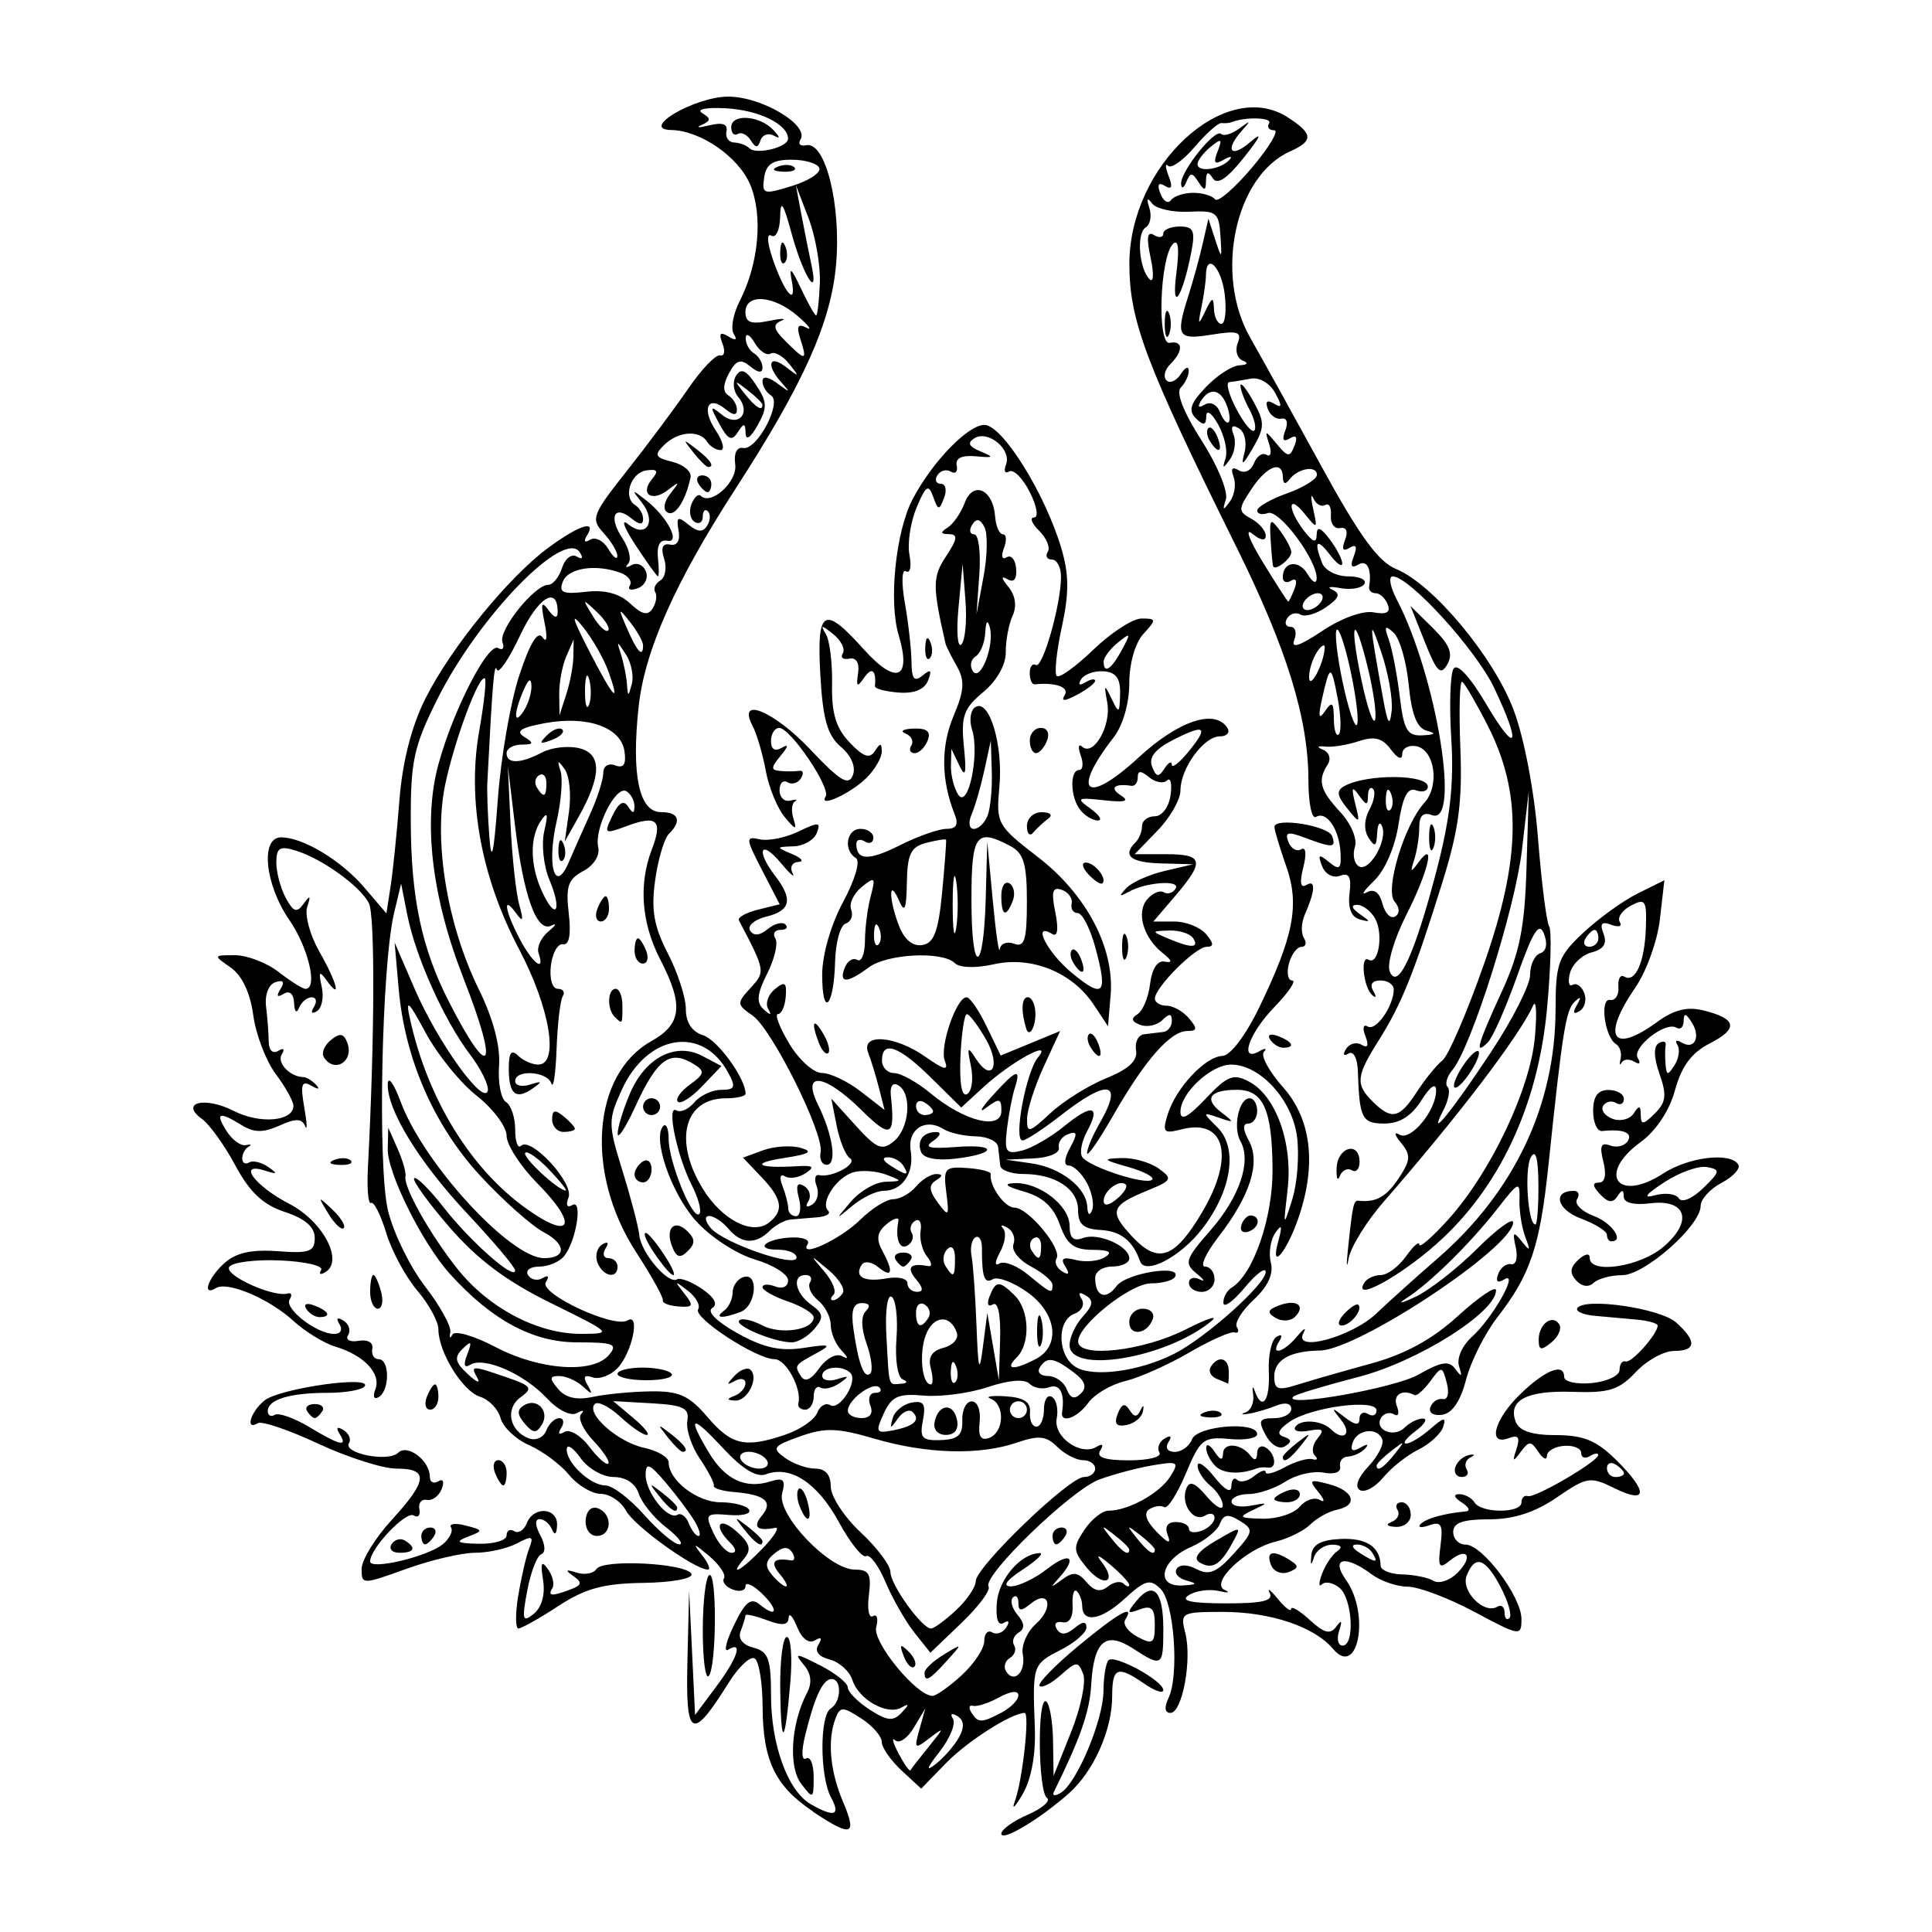<?xml version="1.0" encoding="UTF-8" standalone="no"?>
<svg
   xmlns:dc="http://purl.org/dc/elements/1.1/"
   xmlns:cc="http://creativecommons.org/ns#"
   xmlns:rdf="http://www.w3.org/1999/02/22-rdf-syntax-ns#"
   xmlns:svg="http://www.w3.org/2000/svg"
   xmlns="http://www.w3.org/2000/svg"
   id="svgGSW11"
   version="1.1"
   viewBox="0 0 100 100"
   height="100"
   width="100">
  <defs
     id="defs2" />
  <path
     id="pathGSW11"
     d="m 51.828,94.906 c 0,-0.209 0.616,-0.649 1.369,-0.977 0.753,-0.329 1.2,-0.72 0.993,-0.869 -0.462,-0.333 -0.506,-5.28 -0.045,-4.997 0.182,0.112 0.344,1.025 0.36,2.029 l 0.029,1.826 0.908,-2.272 c 0.499,-1.25 0.78,-2.6 0.624,-3 -0.261,-0.672 -0.351,-0.668 -1.16,0.055 -0.482,0.431 -0.976,0.685 -1.097,0.565 -0.121,-0.12 0.76,-1.033 1.958,-2.03 2.099,-1.747 3.019,-2.267 2.475,-1.399 -0.143,0.228 0.144,0.627 0.636,0.887 0.789,0.417 0.895,0.343 0.895,-0.618 0,-0.857 -0.165,-1.03 -0.773,-0.805 -0.675,0.25 -0.696,0.193 -0.171,-0.445 0.868,-1.053 1.385,-0.507 1.385,1.464 0,1.948 -0.058,1.985 -1.583,0.999 -1.409,-0.911 -2.018,-0.378 -2.15,1.88 -0.082,1.401 -0.549,2.742 -1.929,5.543 -0.105,0.213 0.054,0.238 0.354,0.055 0.834,-0.509 2.198,-3.764 2.209,-5.271 0.005,-0.739 0.124,-1.456 0.264,-1.594 0.315,-0.311 2.829,1.062 2.833,1.547 0.001,0.193 -0.439,0.046 -0.978,-0.327 -1.392,-0.962 -1.668,-0.856 -1.668,0.643 0,1.754 -0.966,3.91 -2.261,5.048 -1.537,1.351 -3.478,2.503 -3.478,2.066 z m -9.751,-1.15 c -1.949,-1.296 -2.596,-2.639 -2.604,-5.407 -0.004,-1.244 -0.188,-2.372 -0.41,-2.508 -0.222,-0.135 -0.82,0.419 -1.33,1.232 -1.933,3.086 -2.249,2.925 -2.152,-1.093 l 0.088,-3.648 0.154,3.216 0.154,3.216 1.083,-1.449 c 1.12,-1.498 1.419,-2.407 0.634,-1.929 -0.247,0.151 -0.113,-0.422 0.298,-1.272 0.588,-1.217 0.873,-1.442 1.343,-1.057 0.921,0.754 0.971,0.242 0.059,-0.616 -0.445,-0.419 -0.809,-0.573 -0.809,-0.34 0,0.232 -0.297,0.31 -0.66,0.172 -0.363,-0.137 -0.566,-0.399 -0.452,-0.582 0.114,-0.182 -0.231,-0.701 -0.768,-1.152 -0.811,-0.683 -0.875,-0.693 -0.377,-0.058 0.329,0.419 0.471,0.762 0.315,0.762 -0.679,0 -3.803,-2.244 -4.236,-3.043 -0.262,-0.483 -0.852,-0.878 -1.311,-0.878 -0.459,0 -1.198,-0.442 -1.64,-0.982 -0.443,-0.54 -1.371,-1.231 -2.063,-1.535 -0.692,-0.304 -1.359,-0.934 -1.483,-1.4 -0.123,-0.466 -0.602,-0.965 -1.064,-1.11 -0.902,-0.283 -2.155,-2.313 -2.155,-3.493 0,-0.397 -0.491,-1.297 -1.092,-2.002 -0.601,-0.704 -1.325,-2.05 -1.611,-2.989 -0.285,-0.94 -0.638,-1.636 -0.784,-1.546 -0.146,0.089 -0.218,-0.75 -0.159,-1.866 0.349,-6.658 0.371,-13.02 0.048,-13.652 -0.452,-0.885 -2.433,-2.308 -3.797,-2.725 -0.816,-0.25 -0.993,-0.139 -0.993,0.625 0,0.511 0.22,1.335 0.489,1.831 0.399,0.735 0.569,0.79 0.925,0.298 0.338,-0.468 0.379,-0.431 0.185,0.166 -0.138,0.423 0.141,1.458 0.621,2.301 0.928,1.63 1.175,2.596 0.385,1.505 -0.38,-0.525 -0.43,-0.461 -0.255,0.326 0.12,0.539 0.007,1.108 -0.251,1.265 -0.275,0.168 -0.338,0.078 -0.153,-0.217 0.173,-0.277 0.121,-0.503 -0.116,-0.503 -0.237,0 -0.531,0.245 -0.653,0.545 -0.129,0.316 -0.237,0.214 -0.258,-0.244 -0.021,-0.48 -0.234,-0.667 -0.545,-0.477 -0.334,0.204 -0.389,0.118 -0.159,-0.249 0.234,-0.373 0.146,-0.492 -0.263,-0.355 -0.351,0.117 -0.558,0.653 -0.484,1.255 0.071,0.578 0.133,1.398 0.137,1.822 0.005,0.447 0.212,0.648 0.491,0.477 0.279,-0.17 0.358,-0.095 0.187,0.178 -0.272,0.434 0.418,1.164 1.116,1.18 0.162,0.004 0.46,0.185 0.662,0.403 0.218,0.235 0.115,0.252 -0.253,0.041 -0.5,-0.287 -0.57,-0.068 -0.361,1.128 0.143,0.816 0.161,1.249 0.04,0.962 -0.168,-0.398 -0.483,-0.404 -1.327,-0.024 -0.839,0.377 -1.312,0.372 -1.952,-0.022 -1.184,-0.73 -1.387,-0.65 -0.781,0.308 0.288,0.455 0.737,0.782 0.997,0.725 0.26,-0.057 0.324,-0.021 0.142,0.08 -0.182,0.101 -0.331,0.374 -0.331,0.608 0,0.234 0.158,0.328 0.352,0.21 0.194,-0.118 0.641,-0.013 0.993,0.233 0.514,0.359 0.481,0.397 -0.168,0.189 -1.456,-0.466 -0.542,0.784 1.254,1.717 1.748,0.907 2.833,2.952 1.876,3.536 -0.259,0.158 -0.36,0.11 -0.224,-0.107 0.136,-0.217 -0.817,-0.44 -2.117,-0.497 -1.3,-0.056 -2.488,0.096 -2.64,0.338 -0.267,0.427 2.288,1.587 3.024,1.373 0.2,-0.058 0.247,0.082 0.103,0.311 -0.295,0.47 1.403,1.783 2.306,1.783 0.334,0 0.453,-0.219 0.275,-0.503 -0.197,-0.314 -0.121,-0.385 0.202,-0.188 0.284,0.173 0.394,0.511 0.245,0.75 -0.152,0.244 0.087,0.374 0.545,0.297 0.472,-0.08 0.77,0.092 0.707,0.407 -0.061,0.3 0.088,0.545 0.331,0.545 0.571,0 0.576,1.61 0.005,1.957 -0.249,0.152 -0.325,-0.02 -0.178,-0.399 0.312,-0.804 -0.582,-1.763 -2.055,-2.204 -0.596,-0.178 -1.58,-0.78 -2.187,-1.337 -1.258,-1.154 -3.41,-2.065 -4.01,-1.699 -0.749,0.457 -0.412,-0.534 0.441,-1.296 0.597,-0.533 1.408,-0.713 2.759,-0.612 1.641,0.122 1.914,0.023 1.914,-0.69 0,-0.564 -0.498,-0.996 -1.545,-1.341 -1.13,-0.372 -1.818,-1.017 -2.563,-2.404 -0.56,-1.043 -1.335,-2.125 -1.722,-2.405 -1.184,-0.855 0.134,-1.191 1.645,-0.419 1.353,0.69 3.081,0.539 3.081,-0.269 0,-0.233 -0.412,-0.974 -0.916,-1.646 -0.504,-0.672 -1.028,-2.045 -1.164,-3.049 -0.158,-1.16 -0.585,-2.059 -1.169,-2.463 -0.909,-0.628 -0.906,-0.636 0.222,-0.636 0.628,0 1.648,0.392 2.265,0.871 0.617,0.479 1.24,0.871 1.384,0.871 0.657,0 0.156,-2.13 -0.842,-3.579 -1.26,-1.829 -1.499,-4.263 -0.42,-4.263 1.135,0 3.115,1.195 4.319,2.607 l 1.135,1.331 0.219,-1.424 c 0.12,-0.783 0.325,-2.787 0.455,-4.453 0.153,-1.96 0.623,-3.804 1.335,-5.228 1.32,-2.642 4.351,-6.355 6.418,-7.859 1.591,-1.159 2.473,-1.426 1.95,-0.59 -0.189,0.302 -0.122,0.385 0.168,0.209 0.265,-0.162 0.687,0.053 0.938,0.477 0.25,0.424 0.461,0.591 0.469,0.37 0.007,-0.221 -0.312,-0.756 -0.709,-1.189 -0.677,-0.738 -0.6,-0.942 1.214,-3.235 1.065,-1.346 2.494,-3.261 3.176,-4.257 0.682,-0.996 1.42,-1.763 1.64,-1.706 0.22,0.057 0.274,-0.22 0.12,-0.616 -0.203,-0.522 -0.119,-0.622 0.305,-0.363 0.384,0.234 0.479,0.188 0.278,-0.134 -0.169,-0.27 -0.029,-1.035 0.311,-1.701 0.991,-1.941 1.213,-4.437 0.538,-6.032 -0.607,-1.434 -2.57,-2.791 -4.078,-2.818 -1.681,-0.031 1.214,-1.728 2.948,-1.728 1.734,0 4.206,1.472 3.735,2.224 -0.142,0.226 -0.005,0.358 0.303,0.292 0.99,-0.211 1.815,3.11 1.539,6.198 -0.266,2.981 -1.684,6.142 -5.176,11.54 -3.147,4.866 -4.725,8.407 -5.041,11.315 -0.384,3.539 0.022,5.464 1.153,5.464 0.928,0 1.093,0.455 0.411,1.129 -0.24,0.237 -0.561,1.32 -0.711,2.406 -0.213,1.53 -0.065,2.379 0.658,3.777 0.513,0.992 0.932,2.288 0.932,2.88 0,0.697 0.314,1.175 0.888,1.355 0.749,0.234 2.203,2.232 2.203,3.027 0,0.132 -0.457,0.239 -1.015,0.239 -2.173,0 -2.73,2.203 -1.188,4.699 0.994,1.609 2.569,2.407 3.417,1.733 0.788,-0.626 0.687,-1.223 -0.398,-2.363 l -0.95,-0.998 1.044,-0.381 c 0.574,-0.21 1.449,-0.266 1.943,-0.126 0.673,0.191 0.455,0.324 -0.867,0.527 -1.789,0.275 -1.362,0.548 0.662,0.424 0.852,-0.052 0.957,0.03 0.463,0.359 -0.353,0.235 -0.833,0.309 -1.068,0.166 -0.25,-0.153 -0.305,0.055 -0.131,0.5 0.163,0.418 0.296,0.941 0.296,1.161 0,0.22 0.18,0.4 0.4,0.4 0.22,0 0.288,-0.423 0.151,-0.939 -0.172,-0.65 -0.089,-0.842 0.269,-0.623 0.285,0.174 0.385,0.529 0.222,0.789 -0.173,0.276 -0.092,0.348 0.194,0.174 0.27,-0.165 0.375,-0.595 0.235,-0.956 -0.141,-0.362 -0.082,-0.618 0.13,-0.57 0.665,0.15 2.025,-0.595 1.595,-0.874 -0.225,-0.146 -0.534,-0.9 -0.687,-1.675 l -0.278,-1.409 1.262,1.394 c 1.09,1.204 1.36,1.315 1.974,0.811 0.808,-0.662 0.953,-2.456 0.235,-2.894 -0.285,-0.174 -0.442,0.035 -0.391,0.519 0.23,2.15 0.003,2.265 -1.516,0.766 -1.917,-1.892 -3.124,-2.044 -2.254,-0.283 0.777,1.571 0.998,3.121 0.443,3.11 -0.243,-0.005 -0.381,-0.298 -0.308,-0.651 C 42.665,58.693 39.959,53.26 38.949,52.561 38.13,51.995 38.125,51.922 38.846,51.136 39.625,50.287 39.621,50.265 38.247,47.639 38.168,47.488 38.61,47.239 39.23,47.085 l 1.127,-0.279 -0.915,-1.771 c -0.854,-1.653 -0.862,-1.759 -0.115,-1.592 0.44,0.098 1.342,-0.084 2.003,-0.403 1.047,-0.506 1.169,-0.497 0.946,0.077 -0.141,0.362 -0.682,0.672 -1.202,0.689 -0.92,0.03 -0.922,0.041 -0.063,0.405 0.486,0.206 0.623,0.388 0.305,0.405 -0.318,0.017 -0.45,0.276 -0.293,0.575 0.157,0.3 -0.125,0.054 -0.626,-0.545 -1.03,-1.231 -1.283,-0.625 -0.283,0.679 0.943,1.23 0.822,1.804 -0.446,2.118 -0.617,0.153 -0.997,0.478 -0.844,0.722 0.183,0.293 0.494,0.267 0.912,-0.075 0.348,-0.285 0.761,-0.393 0.917,-0.239 0.156,0.154 0.04,0.28 -0.257,0.28 -0.298,0 -0.417,0.199 -0.265,0.441 0.152,0.243 -0.038,1.063 -0.422,1.823 -0.528,1.044 -0.573,1.495 -0.186,1.846 0.366,0.332 0.433,0.323 0.232,-0.031 -0.154,-0.272 0.004,-0.728 0.352,-1.013 0.516,-0.423 0.62,-0.352 0.563,0.386 -0.038,0.497 -0.219,0.904 -0.402,0.904 -0.183,0 0.078,0.686 0.579,1.525 0.501,0.839 1.263,1.525 1.692,1.525 0.429,0 1.335,0.431 2.013,0.957 l 1.233,0.957 -0.289,-1.134 c -0.159,-0.624 -0.41,-1.447 -0.558,-1.828 -0.397,-1.021 1.385,-0.898 2.954,0.205 0.995,0.699 1.22,0.746 1.011,0.21 -0.281,-0.722 0.6,-3.287 1.129,-3.287 0.168,0 0.634,0.679 1.035,1.509 l 0.729,1.509 1.537,-0.634 1.537,-0.634 -0.85,1.848 c -0.467,1.016 -0.854,2.228 -0.86,2.692 -0.009,0.764 0.105,0.737 1.204,-0.286 0.668,-0.622 1.969,-1.437 2.892,-1.811 1.17,-0.475 1.638,-0.913 1.545,-1.447 -0.073,-0.421 0.116,-0.795 0.419,-0.83 0.304,-0.035 0.751,-0.089 0.993,-0.119 0.243,-0.03 0.441,-0.29 0.441,-0.577 0,-0.386 -0.129,-0.395 -0.495,-0.034 -0.272,0.269 -0.786,0.379 -1.141,0.244 -0.449,-0.17 -0.493,-0.337 -0.144,-0.55 0.276,-0.168 0.57,-0.876 0.654,-1.573 0.094,-0.779 0.383,-1.223 0.75,-1.152 0.425,0.082 0.399,-0.043 -0.092,-0.436 -1.007,-0.805 -1.386,-2.099 -0.813,-2.78 0.275,-0.326 0.662,-0.494 0.86,-0.373 0.199,0.121 0.475,0.038 0.614,-0.185 0.295,-0.471 -1.53,-0.344 -2.442,0.169 -0.48,0.27 -0.504,0.225 -0.109,-0.197 0.281,-0.3 1.175,-0.701 1.987,-0.891 l 1.476,-0.344 -1.656,-0.045 c -1.591,-0.043 -2.027,-0.404 -1.324,-1.097 0.182,-0.18 0.331,-0.555 0.331,-0.835 0,-0.28 0.298,-0.508 0.662,-0.508 0.371,0 0.729,-0.478 0.815,-1.089 0.084,-0.599 0.003,-0.944 -0.18,-0.766 -0.183,0.178 -0.599,0.105 -0.925,-0.162 -0.436,-0.357 -0.592,-0.356 -0.592,0.004 0,0.269 -0.149,0.466 -0.331,0.437 -0.873,-0.136 -1.148,0.108 -0.552,0.49 0.48,0.308 0.242,0.379 -0.868,0.257 -1.4,-0.153 -1.459,-0.116 -0.688,0.44 0.463,0.334 0.629,0.607 0.37,0.607 -0.259,0 -0.668,-0.245 -0.907,-0.545 -0.519,-0.649 -0.556,-2.069 -0.055,-2.069 0.195,0 0.229,-0.343 0.077,-0.762 -0.152,-0.419 -0.116,-0.618 0.081,-0.442 0.587,0.525 1.513,-1.106 1.295,-2.281 -0.177,-0.957 -0.151,-0.984 0.216,-0.218 0.386,0.807 0.42,0.789 0.448,-0.234 0.022,-0.801 -0.21,-1.123 -0.843,-1.17 -0.481,-0.036 -1.008,0.149 -1.172,0.41 -0.178,0.285 -0.093,0.351 0.212,0.164 0.28,-0.171 0.51,-0.208 0.51,-0.083 0,0.126 -0.421,0.451 -0.936,0.723 -0.658,0.348 -0.847,0.352 -0.636,0.015 0.254,-0.406 -0.483,-0.669 -1.555,-0.555 -0.142,0.015 -0.258,-0.247 -0.258,-0.583 0,-0.336 0.143,-0.523 0.317,-0.417 0.348,0.212 1.302,-3.133 1.302,-4.563 0,-0.493 -0.21,-0.896 -0.468,-0.896 -0.257,0 -0.355,-0.18 -0.217,-0.401 0.138,-0.22 -0.063,-0.71 -0.447,-1.089 -0.384,-0.379 -0.5,-0.689 -0.259,-0.689 0.242,0 0.141,-0.59 -0.224,-1.312 -0.365,-0.721 -0.844,-1.201 -1.065,-1.067 -0.221,0.135 -0.296,-0.028 -0.166,-0.361 0.302,-0.777 -0.92,-1.796 -1.632,-1.362 -0.389,0.237 -0.3,0.43 0.312,0.684 0.725,0.3 0.688,0.338 -0.25,0.252 -0.72,-0.066 -1.062,0.099 -0.982,0.475 0.067,0.317 -0.069,0.461 -0.301,0.32 -0.232,-0.142 -0.547,-0.058 -0.699,0.185 -0.153,0.244 -0.073,0.443 0.176,0.443 0.25,0 0.326,0.329 0.17,0.731 -0.258,0.664 -0.31,0.657 -0.567,-0.066 -0.238,-0.668 -0.376,-0.576 -0.858,0.573 -0.316,0.753 -0.481,1.855 -0.366,2.449 0.115,0.594 0.034,0.973 -0.179,0.843 -0.219,-0.134 -0.245,0.582 -0.058,1.647 0.181,1.036 0.335,2.406 0.342,3.045 0.009,0.89 0.143,1.054 0.574,0.701 0.426,-0.349 0.495,-0.287 0.283,0.258 -0.182,0.469 -0.712,0.686 -1.525,0.625 -0.685,-0.052 -1.236,-0.2 -1.224,-0.33 0.076,-0.822 -0.159,-1.017 -0.549,-0.454 -0.373,0.538 -0.43,0.5 -0.324,-0.218 0.08,-0.538 -0.095,-0.826 -0.456,-0.752 -0.322,0.066 -0.473,-0.059 -0.336,-0.277 0.137,-0.218 -0.085,-0.664 -0.493,-0.991 -0.62,-0.496 -0.683,-0.497 -0.382,-0.003 0.198,0.325 0.342,1.495 0.32,2.601 -0.03,1.496 0.202,2.265 0.909,3.008 0.712,0.748 1.039,0.86 1.304,0.449 0.282,-0.438 0.355,-0.435 0.36,0.014 0.004,0.31 -0.341,0.915 -0.766,1.346 -0.805,0.816 -2.531,1.615 -2.14,0.991 0.279,-0.446 -1.821,-3.553 -2.402,-3.553 -0.234,0 -0.426,0.306 -0.426,0.679 0,0.427 0.205,0.558 0.552,0.352 0.375,-0.222 0.358,-0.091 -0.054,0.41 -0.514,0.625 -0.514,0.745 0,0.789 0.333,0.028 0.77,0.024 0.97,-0.011 0.2,-0.034 0.236,0.142 0.08,0.391 -0.156,0.249 -0.469,0.341 -0.695,0.203 -0.226,-0.138 -0.411,0.049 -0.411,0.415 0,0.366 0.248,0.606 0.552,0.533 0.304,-0.073 0.414,-0.054 0.246,0.042 -0.168,0.096 -0.202,0.505 -0.074,0.909 0.188,0.595 0.1,0.575 -0.461,-0.104 -0.381,-0.461 -0.821,-1.539 -0.977,-2.396 -0.156,-0.857 -0.464,-1.901 -0.683,-2.321 -0.821,-1.568 1.112,-0.766 3.016,1.251 1.517,1.607 1.956,1.871 2.176,1.306 0.167,-0.43 -0.077,-1.007 -0.62,-1.469 -0.694,-0.59 -0.933,-1.422 -1.062,-3.702 -0.195,-3.439 0.172,-3.659 2.243,-1.35 1.686,1.879 2.492,1.55 1.808,-0.737 -0.52,-1.736 -0.152,-5.337 0.716,-7.01 0.999,-1.925 2.867,-3.864 3.724,-3.864 0.925,0 3.129,3.528 3.975,6.362 0.407,1.363 0.415,2.336 0.033,4.094 -0.276,1.268 -0.394,2.412 -0.263,2.541 0.131,0.129 0.988,-0.488 1.904,-1.371 0.916,-0.883 2.036,-1.605 2.489,-1.605 0.769,0 0.775,0.052 0.092,0.797 -0.426,0.464 -0.731,1.53 -0.731,2.555 0,1.035 -0.332,2.186 -0.808,2.798 -2.245,2.887 -1.419,3.544 1.3,1.035 2.059,-1.9 3.954,-2.529 4.585,-1.521 0.15,0.24 -0.026,0.436 -0.39,0.436 -0.831,0 -2.038,1.655 -2.038,2.796 0,0.473 -0.534,1.409 -1.186,2.081 l -1.186,1.222 h 1.628 c 1.929,0 2.01,0.356 0.485,2.145 l -1.143,1.34 h 1.089 c 0.599,0 1.336,0.294 1.639,0.654 0.404,0.481 0.413,0.654 0.033,0.654 -0.579,0 -2.682,2.1 -2.682,2.678 0,0.205 0.274,0.372 0.608,0.372 0.334,0 0.855,0.294 1.158,0.654 0.446,0.53 0.429,0.654 -0.09,0.654 -0.872,0 -2.187,1.497 -3.826,4.357 -0.755,1.318 -1.368,2.2 -1.362,1.961 0.006,-0.24 0.295,-0.926 0.642,-1.525 1.263,-2.181 0.469,-2.355 -1.987,-0.436 -0.92,0.719 -1.818,1.307 -1.996,1.307 -0.48,0 0.183,-3.557 0.802,-4.298 0.825,-0.988 -1.385,0.217 -2.824,1.539 l -1.149,1.056 -1.566,-1.545 c -1.67,-1.648 -2.537,-1.953 -2.537,-0.892 0,0.359 0.283,0.654 0.628,0.654 0.346,0 1.203,0.477 1.906,1.061 1.739,1.444 3.647,1.912 3.647,0.894 0,-0.65 -0.106,-0.674 -0.773,-0.169 -0.425,0.322 -0.291,0.052 0.298,-0.6 1.248,-1.382 1.511,-1.476 1.171,-0.417 -0.136,0.422 -0.319,1.377 -0.407,2.121 -0.14,1.19 -0.047,1.326 0.769,1.124 0.511,-0.126 1.5,-0.697 2.198,-1.267 1.443,-1.179 1.905,-1.071 1.174,0.277 -0.274,0.505 -0.386,1.095 -0.25,1.313 0.322,0.514 3.313,1.488 3.624,1.18 0.132,-0.13 -0.428,-0.426 -1.244,-0.658 -1.316,-0.374 -1.356,-0.426 -0.354,-0.461 0.621,-0.022 1.49,0.221 1.931,0.539 0.745,0.538 0.704,0.618 -0.587,1.146 -1.894,0.774 -1.994,1.086 -0.768,2.391 1.339,1.426 2.183,1.13 3.604,-1.264 1.713,-2.885 1.211,-4.885 -1.078,-4.294 -0.911,0.235 -0.986,0.151 -0.699,-0.781 0.42,-1.364 1.955,-3 2.836,-3.023 0.403,-0.011 1.202,-1.066 1.898,-2.505 1.797,-3.715 2.103,-5.32 1.398,-7.319 -0.33,-0.937 -0.604,-1.848 -0.607,-2.026 -0.011,-0.519 2.805,-0.068 2.989,0.48 0.204,0.605 0.025,0.615 -1.401,0.08 -0.899,-0.337 -1.064,-0.296 -0.865,0.215 0.135,0.348 0.432,0.519 0.659,0.38 0.244,-0.149 0.289,0.235 0.11,0.939 -0.201,0.791 -0.146,1.095 0.164,0.906 0.492,-0.3 0.456,0.309 -0.09,1.55 -0.18,0.408 -0.198,0.947 -0.041,1.198 0.157,0.251 0.099,0.457 -0.13,0.457 -0.229,0 -0.52,0.392 -0.647,0.871 -0.127,0.479 -0.049,0.871 0.173,0.871 0.222,0 -0.194,0.617 -0.924,1.372 -1.327,1.37 -1.844,2.894 -0.776,2.287 0.304,-0.172 0.407,-0.156 0.231,0.037 -0.177,0.193 0.27,1.015 0.993,1.828 1.458,1.638 1.741,3.98 0.813,6.719 -0.612,1.805 -1.504,2.865 -1.064,1.263 0.225,-0.817 0.186,-0.927 -0.153,-0.439 -0.249,0.357 -0.351,1.049 -0.227,1.536 0.149,0.584 -0.154,1.239 -0.888,1.919 -0.612,0.568 -1.005,1.204 -0.873,1.415 0.132,0.211 0.076,0.335 -0.124,0.276 -0.2,-0.059 -1.258,0.413 -2.351,1.049 -1.093,0.636 -2.583,1.299 -3.311,1.474 -0.728,0.175 -1.584,0.678 -1.901,1.119 -0.572,0.794 -1.458,1.103 -1.358,0.474 0.153,-0.954 -0.121,-1.483 -0.661,-1.279 -0.335,0.127 -0.795,0.046 -1.024,-0.18 -0.26,-0.256 -1.066,-0.192 -2.151,0.172 -0.954,0.32 -2.448,0.519 -3.319,0.442 -1.321,-0.117 -1.665,0.036 -2.074,0.922 -0.441,0.956 -0.399,1.044 0.429,0.887 1.128,-0.214 1.491,-0.537 1.071,-0.952 -0.175,-0.173 -0.521,-0.026 -0.769,0.327 -0.394,0.56 -0.428,0.558 -0.271,-0.013 0.099,-0.359 0.539,-0.722 0.976,-0.806 0.633,-0.121 0.753,0.067 0.589,0.914 -0.178,0.916 -0.046,1.061 0.933,1.024 0.886,-0.033 1.132,-0.261 1.105,-1.023 -0.019,-0.539 0.202,-0.98 0.491,-0.98 0.295,0 0.474,0.465 0.408,1.06 -0.084,0.758 0.058,0.993 0.502,0.825 0.769,-0.291 0.817,-1.736 0.068,-2.022 -0.304,-0.116 0.044,-0.172 0.773,-0.126 0.948,0.061 1.307,0.296 1.263,0.828 -0.034,0.409 0.115,0.743 0.331,0.743 0.216,2e-5 0.392,-0.404 0.392,-0.897 0,-0.493 0.186,-0.783 0.414,-0.644 0.228,0.139 0.339,0.64 0.246,1.113 -0.187,0.956 1.242,1.973 2.065,1.47 0.307,-0.187 0.379,-0.111 0.186,0.198 -0.219,0.349 0.241,0.503 1.503,0.503 1.01,0 1.705,-0.18 1.564,-0.406 -0.14,-0.223 -0.021,-0.547 0.263,-0.721 0.323,-0.197 0.399,-0.126 0.202,0.188 -0.183,0.292 -0.046,0.503 0.326,0.503 0.353,0 0.755,-0.294 0.895,-0.654 0.275,-0.706 3.372,-0.95 3.372,-0.265 0,0.214 -0.649,0.326 -1.443,0.25 -1.335,-0.128 -1.503,0.006 -2.251,1.789 -0.444,1.06 -0.947,1.843 -1.117,1.739 -0.17,-0.104 -0.519,-0.054 -0.775,0.11 -0.3,0.192 -0.165,0.607 0.379,1.164 0.589,0.603 0.764,0.658 0.579,0.182 -0.171,-0.44 -0.023,-0.685 0.415,-0.685 0.375,0 0.681,0.157 0.681,0.349 0,0.192 0.298,0.237 0.662,0.099 0.364,-0.138 0.662,-0.437 0.662,-0.666 0,-0.228 -0.221,-0.28 -0.491,-0.115 -0.602,0.367 -1.277,-0.608 -0.969,-1.4 0.163,-0.42 0.449,-0.312 1.048,0.396 0.453,0.536 0.83,0.753 0.838,0.483 0.008,-0.27 -0.283,-0.735 -0.648,-1.034 -0.364,-0.298 -0.658,-0.763 -0.652,-1.034 0.005,-0.27 0.398,-10e-4 0.873,0.598 0.528,0.666 0.867,0.849 0.873,0.472 0.005,-0.339 0.141,-0.488 0.3,-0.331 0.16,0.158 0.557,0.068 0.883,-0.199 0.326,-0.267 0.592,-0.356 0.592,-0.199 0,0.158 0.447,0.042 0.993,-0.257 0.546,-0.299 1.192,-0.486 1.435,-0.415 0.243,0.071 0.294,-0.017 0.114,-0.194 -0.18,-0.178 -0.113,-0.578 0.15,-0.89 0.371,-0.441 0.269,-0.528 -0.457,-0.39 -0.514,0.098 -0.829,0.009 -0.7,-0.197 0.262,-0.419 1.366,-0.348 1.837,0.117 0.657,0.649 1.118,0.261 0.545,-0.459 -0.549,-0.691 -0.534,-0.706 0.167,-0.164 0.547,0.423 0.773,0.447 0.773,0.083 0,-0.283 0.199,-0.394 0.441,-0.245 0.243,0.148 0.441,0.063 0.441,-0.188 0,-0.62 -3.392,-0.176 -4.498,0.589 -0.595,0.411 -0.688,0.652 -0.3,0.78 0.411,0.135 0.425,0.268 0.053,0.494 -0.29,0.177 -0.714,-0.07 -0.987,-0.574 -0.408,-0.753 -0.347,-0.884 0.419,-0.884 0.494,0 0.899,-0.217 0.899,-0.482 0,-0.288 -0.311,-0.356 -0.773,-0.168 -0.425,0.173 -1.071,0.362 -1.435,0.42 -0.364,0.058 -0.435,0.026 -0.158,-0.072 0.277,-0.098 0.455,-0.511 0.394,-0.918 -0.06,-0.407 -0.025,-0.494 0.08,-0.195 0.377,1.082 0.801,0.511 0.73,-0.982 -0.04,-0.84 0.136,-1.654 0.392,-1.81 0.272,-0.166 0.334,-0.074 0.149,0.22 -0.494,0.789 0.231,0.588 0.935,-0.259 0.348,-0.419 0.488,-0.487 0.311,-0.15 -0.536,1.019 2.51,0.19 3.789,-1.031 0.607,-0.58 2.036,-1.865 3.176,-2.856 3.96,-3.443 6.081,-7.925 6.09,-12.868 0.004,-2.407 0.13,-2.755 1.44,-3.981 0.789,-0.739 2.055,-1.652 2.813,-2.028 l 1.379,-0.685 -0.231,2.02 c -0.127,1.111 -0.698,2.699 -1.268,3.529 -1.769,2.572 -1.203,3.485 1.112,1.796 0.881,-0.643 1.568,-0.815 2.414,-0.605 1.723,0.427 1.821,0.941 0.323,1.706 -0.94,0.48 -1.46,1.178 -1.797,2.414 -0.291,1.068 -0.979,2.107 -1.782,2.693 -2.277,1.661 -1.197,3.165 1.168,1.627 1.319,-0.858 3.478,-1.117 3.885,-0.467 0.127,0.204 -0.258,0.629 -0.857,0.945 -0.599,0.316 -1.089,0.856 -1.089,1.198 0,1.024 -2.902,3.586 -4.062,3.586 -0.583,0 -1.248,0.18 -1.479,0.399 -0.255,0.243 -0.608,0.194 -0.901,-0.125 -0.35,-0.382 -0.32,-0.673 0.11,-1.07 0.349,-0.322 0.592,-0.36 0.592,-0.093 0,0.848 2.59,0.461 3.802,-0.568 1.568,-1.331 1.211,-2.498 -0.691,-2.261 -0.832,0.104 -1.348,-0.028 -1.352,-0.345 -0.005,-0.379 -0.092,-0.383 -0.331,-0.016 -0.235,0.36 -0.481,0.33 -0.894,-0.109 -0.395,-0.42 -0.414,-0.605 -0.063,-0.605 0.319,0 0.405,-0.4 0.233,-1.078 -0.208,-0.817 -0.123,-1.02 0.349,-0.842 0.343,0.13 0.754,0.027 0.914,-0.229 0.272,-0.435 -0.245,-0.636 -1.328,-0.518 -0.255,0.028 -0.464,-0.439 -0.464,-1.038 0,-0.758 0.242,-1.088 0.795,-1.088 0.437,0 0.795,0.208 0.795,0.461 0,0.254 -0.185,0.349 -0.411,0.211 -0.226,-0.138 -0.523,-0.072 -0.66,0.146 -0.137,0.218 0.082,0.522 0.486,0.675 0.404,0.153 0.897,0.027 1.094,-0.281 0.28,-0.435 0.361,-0.418 0.366,0.079 0.006,0.532 0.127,0.52 0.725,-0.071 0.584,-0.577 0.63,-0.959 0.247,-2.044 -0.3,-0.848 -0.316,-1.43 -0.046,-1.595 0.234,-0.143 0.398,-0.098 0.363,0.099 -0.035,0.198 -0.037,0.653 -0.004,1.013 0.051,0.566 0.113,0.569 0.465,0.021 0.223,-0.348 0.289,-0.819 0.146,-1.048 -0.143,-0.228 -0.044,-0.283 0.219,-0.123 0.667,0.407 1.008,-0.285 0.518,-1.05 -0.303,-0.473 -0.407,-0.488 -0.412,-0.062 -0.004,0.314 -0.173,0.469 -0.376,0.345 -0.571,-0.348 -2.332,1.044 -1.998,1.578 0.168,0.269 0.093,0.349 -0.176,0.185 -0.26,-0.158 -0.556,-0.14 -0.658,0.042 -0.102,0.181 -0.128,0.091 -0.057,-0.201 0.071,-0.292 -0.037,-0.632 -0.24,-0.756 -0.586,-0.358 -0.852,-2.385 -0.299,-2.286 0.268,0.048 0.459,-0.254 0.426,-0.67 -0.033,-0.417 0.102,-0.659 0.301,-0.537 0.569,0.347 1.056,-0.738 1.119,-2.498 0.052,-1.454 -0.025,-1.571 -0.773,-1.176 -0.457,0.241 -0.716,0.623 -0.575,0.848 0.141,0.225 -0.055,0.291 -0.434,0.147 -0.509,-0.193 -0.616,-0.07 -0.407,0.467 0.196,0.504 0.007,0.799 -0.616,0.96 -0.495,0.128 -0.999,0.606 -1.12,1.064 -0.121,0.457 -0.061,0.735 0.134,0.616 0.195,-0.119 0.466,0.071 0.602,0.421 0.136,0.35 0.027,0.772 -0.243,0.936 -0.321,0.196 -0.368,0.088 -0.137,-0.313 0.243,-0.42 0.208,-0.475 -0.11,-0.176 -0.462,0.434 -0.631,1.487 -1.366,8.496 -0.437,4.174 -0.932,5.645 -2.635,7.837 -0.651,0.838 -1.382,2.292 -1.625,3.232 -0.288,1.113 -0.719,1.748 -1.239,1.82 -0.456,0.064 -0.716,-0.107 -0.607,-0.398 0.105,-0.28 0.394,-0.467 0.642,-0.416 0.253,0.053 0.344,-0.311 0.207,-0.827 -0.237,-0.895 -0.261,-0.898 -0.857,-0.094 -0.337,0.455 -0.703,0.778 -0.814,0.718 -0.625,-0.337 -1.143,-0.017 -0.916,0.567 0.145,0.372 0.08,0.565 -0.143,0.429 -0.223,-0.136 -0.522,-0.062 -0.664,0.165 -0.392,0.627 0.646,1.076 1.207,0.522 0.27,-0.267 0.7,-0.479 0.955,-0.471 0.255,0.008 0.078,0.302 -0.393,0.654 -0.471,0.352 -0.686,0.64 -0.476,0.64 0.209,0 0.773,-0.343 1.253,-0.762 0.685,-0.599 0.827,-0.623 0.662,-0.109 -0.115,0.359 -0.691,0.891 -1.279,1.181 -0.588,0.29 -1.411,0.942 -1.829,1.449 -0.418,0.507 -0.962,0.798 -1.21,0.647 -0.272,-0.166 -0.1,-0.644 0.436,-1.212 0.487,-0.516 0.816,-1.143 0.731,-1.393 -0.224,-0.662 -1.297,-0.558 -1.536,0.15 -0.14,0.414 -0.012,0.495 0.405,0.257 0.36,-0.206 0.458,-0.186 0.241,0.048 -0.202,0.218 -0.6,0.406 -0.883,0.416 -0.283,0.011 -0.469,0.244 -0.414,0.518 0.06,0.294 -0.294,0.423 -0.862,0.315 -0.53,-0.101 -1.413,0.107 -1.962,0.462 -0.549,0.355 -1.403,0.646 -1.897,0.646 -0.494,0 -0.899,0.178 -0.899,0.395 0,0.217 0.447,0.311 0.993,0.209 0.926,-0.173 0.933,-0.158 0.11,0.228 -0.771,0.362 -0.708,0.418 0.498,0.445 0.759,0.017 1.626,-0.261 1.926,-0.618 0.3,-0.357 0.771,-0.515 1.047,-0.352 0.276,0.163 0.241,-0.021 -0.079,-0.41 -0.514,-0.626 -0.452,-0.673 0.543,-0.41 1.299,0.343 1.54,1.096 0.423,1.324 -0.421,0.086 -1.041,0.429 -1.379,0.762 -0.338,0.333 -1.146,0.734 -1.797,0.89 -1.557,0.374 -3.425,2.148 -2.636,2.503 0.313,0.141 0.172,0.164 -0.314,0.052 -0.486,-0.112 -1.181,-0.015 -1.545,0.215 -0.467,0.296 0.094,0.421 1.902,0.426 1.908,0.005 2.493,-0.133 2.285,-0.538 -0.154,-0.3 0.033,-0.164 0.415,0.301 0.382,0.465 0.695,0.703 0.695,0.528 0,-0.175 0.435,0.082 0.967,0.571 0.743,0.683 1.059,0.763 1.366,0.344 0.278,-0.379 0.324,-0.313 0.151,0.217 -0.137,0.419 -0.056,0.762 0.179,0.762 0.647,0 0.512,-2.438 -0.165,-2.993 -0.326,-0.267 -0.734,-0.346 -0.906,-0.176 -0.173,0.17 -0.169,-0.076 0.008,-0.548 0.177,-0.472 0.535,-1.002 0.796,-1.178 0.289,-0.195 0.185,-0.323 -0.267,-0.327 -0.407,-0.003 -0.834,0.291 -0.948,0.655 -0.146,0.463 -0.187,0.431 -0.137,-0.109 0.05,-0.547 0.485,-0.792 1.498,-0.842 1.352,-0.067 2.07,0.406 2.089,1.378 0.005,0.24 0.51,0.446 1.122,0.458 0.612,0.013 1.34,0.161 1.618,0.331 0.278,0.169 0.829,-0.011 1.224,-0.401 0.861,-0.85 0.532,-1.391 -0.388,-0.638 -0.545,0.447 -0.619,0.325 -0.476,-0.787 0.139,-1.085 0.038,-1.268 -0.58,-1.05 -0.412,0.145 -0.618,0.121 -0.458,-0.055 0.265,-0.291 1.221,-0.561 2.358,-0.664 0.243,-0.022 0.143,-0.23 -0.221,-0.462 -0.398,-0.254 -0.452,-0.425 -0.136,-0.429 0.289,-0.003 0.649,0.189 0.799,0.429 0.355,0.567 2.428,0.567 2.428,0 0,-0.24 0.149,-0.388 0.331,-0.329 0.366,0.117 3.642,-1.797 3.642,-2.128 0,-0.114 -0.199,-0.087 -0.441,0.061 -0.243,0.148 -0.441,0.074 -0.441,-0.165 0,-0.239 -0.397,-0.405 -0.883,-0.369 -0.486,0.036 -0.886,0.269 -0.89,0.518 -0.004,0.249 -0.202,0.158 -0.441,-0.202 -0.386,-0.581 -0.488,-0.581 -0.918,0 -0.402,0.543 -0.438,0.517 -0.216,-0.157 0.198,-0.601 0.095,-0.746 -0.4,-0.558 -1.104,0.418 -0.773,-0.931 0.547,-2.229 1.304,-1.283 2.318,-1.698 2.318,-0.949 0,0.26 0.629,0.403 1.435,0.327 0.789,-0.075 1.435,-0.382 1.435,-0.681 0,-0.3 0.14,-0.496 0.312,-0.436 0.295,0.103 1.631,-1.386 1.661,-1.852 0.008,-0.12 -0.483,-0.262 -1.09,-0.316 -0.607,-0.054 -1.588,-0.142 -2.179,-0.196 -0.591,-0.054 -0.991,-0.233 -0.888,-0.397 0.354,-0.566 4.285,0.004 5.11,0.742 1.086,0.969 1.046,1.474 -0.116,1.474 -0.518,0 -1.407,0.494 -1.974,1.098 -0.867,0.923 -1.387,1.085 -3.269,1.019 -2.38,-0.083 -3.371,0.442 -2.938,1.557 0.181,0.467 0.84,0.683 2.079,0.683 1.416,0 2.097,0.279 3.104,1.274 1.674,1.652 1.648,2.321 -0.057,1.482 -1.278,-0.629 -1.433,-0.605 -3.004,0.469 -1.141,0.78 -2.233,1.133 -3.509,1.133 -1.352,0 -1.853,0.176 -1.853,0.654 0,0.359 0.288,0.654 0.64,0.654 0.869,0 2.892,2.692 2.892,3.848 0,0.91 -0.062,0.901 -2.438,-0.368 -1.341,-0.716 -2.892,-1.302 -3.448,-1.302 -0.555,0 -1.395,-0.288 -1.866,-0.64 -1.378,-1.029 -2.144,-0.855 -1.324,0.301 1.25,1.762 0.617,5.098 -0.676,3.559 -0.965,-1.148 -3.243,-1.914 -5.695,-1.914 -2.16,0 -2.221,0.034 -1.952,1.092 0.355,1.394 -0.156,4.136 -0.77,4.136 -0.292,0 -0.33,-0.288 -0.102,-0.762 0.568,-1.181 0.296,-4.963 -0.406,-5.656 -0.544,-0.537 -0.796,-0.468 -1.869,0.514 -1.222,1.118 -2.191,1.273 -2.191,0.35 0,-0.26 -0.124,-0.594 -0.275,-0.743 -0.151,-0.149 -0.251,0.177 -0.221,0.726 0.034,0.617 -0.169,0.952 -0.53,0.878 -0.322,-0.066 -0.453,0.091 -0.292,0.348 0.205,0.328 0.479,0.315 0.916,-0.043 0.432,-0.354 0.623,-0.364 0.623,-0.032 0,0.263 -0.596,0.782 -1.324,1.154 -1.46,0.745 -1.471,0.777 -1.348,3.997 0.055,1.432 -0.177,2.703 -0.636,3.485 -0.397,0.677 -0.576,0.839 -0.398,0.36 0.393,-1.057 0.783,-4.575 0.507,-4.575 -0.67,0 -2.979,1.474 -4.069,2.597 l -1.285,1.323 -1.021,-0.947 c -0.562,-0.521 -1.021,-1.184 -1.021,-1.474 0,-0.29 -0.478,-0.837 -1.063,-1.215 -0.955,-0.618 -1.089,-0.619 -1.324,-0.015 -0.436,1.122 -0.296,2.727 0.378,4.319 0.75,1.772 0.466,1.866 -1.561,0.518 z m 0.937,-0.721 c -0.584,-1.077 -0.595,-4.25 -0.016,-4.603 0.548,-0.334 0.585,-1.525 0.047,-1.525 -0.454,0 -0.886,0.923 -1.375,2.938 -0.197,0.812 -0.176,1.311 0.051,1.172 0.217,-0.132 0.394,0.299 0.394,0.958 0,1.147 -0.028,1.162 -0.647,0.352 -0.669,-0.874 -0.528,-3.115 0.295,-4.686 0.283,-0.54 0.23,-1.01 -0.168,-1.483 -0.511,-0.608 -0.406,-0.603 0.852,0.039 0.789,0.403 1.435,0.919 1.435,1.146 0,0.228 0.507,0.742 1.126,1.143 0.918,0.594 1.224,0.624 1.656,0.164 0.412,-0.44 0.409,-0.498 -0.014,-0.262 -0.737,0.41 -2.207,-0.422 -2.532,-1.434 -0.146,-0.454 -0.676,-0.931 -1.178,-1.06 -0.579,-0.15 -0.791,-0.43 -0.579,-0.768 0.214,-0.342 0.149,-0.42 -0.18,-0.219 -0.309,0.188 -0.677,-0.089 -0.923,-0.695 -0.225,-0.555 -0.422,-0.768 -0.438,-0.474 -0.02,0.388 -0.329,0.421 -1.132,0.12 -0.607,-0.228 -1.104,-0.337 -1.104,-0.243 0,0.094 -0.111,0.456 -0.246,0.803 -0.154,0.395 0.095,0.72 0.662,0.866 0.767,0.198 0.908,0.58 0.908,2.467 0,2.562 0.873,4.954 2.056,5.633 1.222,0.701 1.559,0.589 1.05,-0.349 z m -2.63,-5.584 c -0.019,-1.498 0.135,-2.723 0.342,-2.723 0.207,0 0.291,1.029 0.186,2.287 -0.28,3.358 -0.488,3.529 -0.528,0.436 z m 7.696,2.948 c 0.806,-0.993 0.809,-1.029 0.042,-0.439 -0.781,0.6 -0.816,0.57 -0.533,-0.443 l 0.303,-1.086 -0.593,0.994 c -0.326,0.547 -0.759,0.841 -0.961,0.654 -0.202,-0.187 -0.126,0.117 0.169,0.677 0.295,0.56 0.573,0.952 0.616,0.871 0.044,-0.08 0.475,-0.633 0.958,-1.228 z m 1.566,-0.49 c 0.282,-0.521 0.252,-0.873 -0.092,-1.083 -0.296,-0.181 -0.392,-0.122 -0.228,0.14 0.156,0.248 -0.156,1.014 -0.693,1.701 -0.678,0.868 -0.736,1.061 -0.191,0.632 0.432,-0.34 0.973,-0.965 1.203,-1.39 z m 2.211,-1.276 c 0.47,-0.248 0.854,-0.647 0.854,-0.887 0,-0.258 -0.404,-0.215 -0.993,0.108 -0.546,0.299 -1.157,0.497 -1.357,0.44 -0.2,-0.057 -0.238,0.098 -0.084,0.343 0.349,0.557 0.519,0.557 1.581,-0.005 z m -2.08,-1.924 c 0.643,-0.588 1.168,-1.383 1.168,-1.768 0,-0.385 0.185,-0.587 0.411,-0.449 0.226,0.138 0.555,0.021 0.73,-0.259 0.187,-0.298 0.129,-0.394 -0.138,-0.231 -0.285,0.174 -0.418,-0.218 -0.353,-1.037 0.099,-1.236 1.232,-2.552 2.22,-2.577 0.243,-0.006 -0.155,0.379 -0.883,0.855 -0.842,0.55 -1.065,0.867 -0.611,0.868 0.392,0.002 1.237,-0.403 1.876,-0.9 1.195,-0.928 1.596,-0.621 0.611,0.468 -0.463,0.513 -0.437,0.526 0.162,0.082 0.572,-0.424 0.825,-0.397 1.273,0.135 0.387,0.46 0.723,0.53 1.093,0.227 0.294,-0.24 0.665,-0.308 0.824,-0.151 0.16,0.158 0.29,0.186 0.29,0.064 0,-0.123 -0.444,-0.596 -0.986,-1.053 -0.604,-0.509 -0.776,-0.561 -0.445,-0.136 0.84,1.078 0.095,1.35 -0.779,0.284 -0.699,-0.852 -0.711,-1.045 -0.115,-1.942 0.364,-0.548 0.927,-0.996 1.252,-0.996 1.017,0 2.644,-0.898 3.191,-1.762 0.483,-0.764 0.412,-0.81 -0.907,-0.586 -0.787,0.134 -2.027,0.463 -2.756,0.731 -1.453,0.536 -6.075,5.002 -5.736,5.543 0.116,0.185 -0.514,1.032 -1.4,1.881 l -1.611,1.544 -0.826,-1.036 c -0.454,-0.57 -1.125,-1.742 -1.49,-2.604 -0.365,-0.862 -0.818,-1.474 -1.006,-1.359 -0.188,0.115 -0.828,-0.682 -1.421,-1.77 -1.106,-2.028 -2.508,-2.944 -3.772,-2.466 -0.475,0.18 -1.213,-0.268 -2.211,-1.343 -1.653,-1.781 -1.895,-1.709 -0.74,0.22 0.838,1.4 1.894,1.897 3.179,1.494 0.684,-0.214 0.802,-0.096 0.612,0.618 -0.29,1.093 2.431,3.945 3.763,3.945 0.739,0 0.866,0.23 0.726,1.321 -0.093,0.727 0.002,1.216 0.212,1.089 0.21,-0.128 0.285,0.13 0.168,0.573 -0.202,0.763 2.086,3.553 2.914,3.553 0.189,0 0.869,-0.481 1.511,-1.068 z m -1.922,-0.134 c 0,-0.182 0.447,-0.602 0.993,-0.933 0.99,-0.6 0.99,-0.599 0.152,0.331 -0.9,0.998 -1.146,1.127 -1.146,0.602 z m -1.075,-0.848 c -0.24,-0.621 -0.189,-0.671 0.247,-0.244 0.302,0.296 0.437,0.647 0.301,0.781 -0.136,0.134 -0.383,-0.108 -0.549,-0.537 z m 7.698,-6.227 c 0,-0.24 0.21,-0.436 0.468,-0.436 0.257,0 0.345,0.196 0.195,0.436 -0.15,0.24 -0.36,0.436 -0.468,0.436 -0.107,0 -0.195,-0.196 -0.195,-0.436 z m -13.092,-1.544 c -0.144,-0.37 -0.163,-0.77 -0.042,-0.889 0.121,-0.119 0.325,0.184 0.455,0.672 0.275,1.038 -0.031,1.198 -0.412,0.216 z m 11.553,7.672 c -0.088,-0.453 0.217,-1.161 0.679,-1.574 0.953,-0.851 0.687,-1.831 -0.282,-1.037 -0.481,0.394 -0.623,0.383 -0.623,-0.051 0,-0.309 -0.128,-0.436 -0.284,-0.282 -0.156,0.154 -0.047,0.561 0.242,0.905 0.365,0.434 0.382,0.713 0.056,0.912 -0.259,0.158 -0.364,0.456 -0.235,0.662 0.129,0.207 0.03,0.501 -0.221,0.654 -0.251,0.153 -0.34,0.464 -0.197,0.691 0.414,0.661 1.041,0.023 0.865,-0.879 z m -3.456,-2.283 c 0.562,-0.521 1.022,-1.199 1.022,-1.506 0,-0.73 4.838,-5.388 5.597,-5.388 0.321,0 0.584,-0.196 0.584,-0.436 0,-0.24 -0.284,-0.436 -0.631,-0.436 -0.347,0 -0.947,-0.312 -1.333,-0.693 -0.572,-0.565 -0.958,-0.605 -2.084,-0.218 -1.936,0.666 -4.666,0.592 -7.368,-0.2 -1.928,-0.565 -2.559,-0.585 -3.858,-0.121 -1.405,0.501 -1.48,0.607 -0.781,1.111 0.425,0.306 1.131,0.557 1.57,0.557 0.521,0 0.799,0.323 0.799,0.929 0,0.511 0.695,1.576 1.545,2.367 0.85,0.791 1.545,1.719 1.545,2.062 0,0.652 1.631,2.92 2.101,2.92 0.149,0 0.73,-0.426 1.292,-0.947 z m 28.195,-1.191 c -0.795,-1.518 -1.335,-1.7 -1.764,-0.597 -0.309,0.795 0.904,2.022 1.587,1.606 0.207,-0.126 0.376,0.011 0.376,0.304 0,0.294 0.114,0.422 0.253,0.284 0.139,-0.137 -0.064,-0.856 -0.453,-1.597 z m -37.327,-0.694 c -0.509,-0.605 -0.305,-0.847 0.585,-0.694 0.2,0.034 0.232,-0.148 0.071,-0.405 -0.205,-0.328 -0.481,-0.313 -0.921,0.047 -0.476,0.39 -0.507,0.659 -0.127,1.11 0.276,0.328 0.6,0.596 0.722,0.596 0.121,0 -0.027,-0.294 -0.329,-0.654 z m 21.076,0.352 c -0.428,-0.11 -0.664,-0.382 -0.525,-0.604 0.154,-0.246 0.564,-0.239 1.05,0.017 0.627,0.331 1.034,0.159 1.901,-0.801 1.032,-1.143 1.053,-1.254 0.319,-1.706 -0.612,-0.377 -0.841,-0.34 -1.038,0.167 -0.139,0.358 -0.803,0.888 -1.474,1.178 -1.571,0.678 -1.897,2.072 -0.468,2.001 0.756,-0.038 0.816,-0.101 0.235,-0.251 z m 0.656,-0.946 c -0.344,-0.21 -0.06,-0.588 0.836,-1.11 1.347,-0.785 1.354,-0.784 0.872,0.105 -0.622,1.146 -1.056,1.402 -1.708,1.005 z M 39.5,80.118 c 0.589,-0.619 0.872,-1.086 0.629,-1.038 -0.94,0.186 -1.191,-0.041 -0.695,-0.63 0.604,-0.719 0.165,-1.091 -1.442,-1.222 -0.612,-0.05 -1.082,-0.196 -1.045,-0.325 0.037,-0.129 -0.288,-0.758 -0.721,-1.397 -0.433,-0.64 -0.726,-1.522 -0.65,-1.961 0.114,-0.662 -0.2,-0.817 -1.849,-0.911 l -1.987,-0.113 1.042,0.876 c 0.573,0.482 0.884,0.876 0.691,0.876 -0.193,0 -0.811,-0.426 -1.372,-0.946 -0.561,-0.52 -1.152,-0.815 -1.313,-0.656 -0.489,0.483 1.181,1.97 2.543,2.265 0.703,0.152 1.279,0.491 1.279,0.753 0,0.931 1.48,2.069 2.691,2.069 0.676,0 1.338,0.172 1.469,0.382 0.131,0.21 -0.338,0.333 -1.042,0.274 -1.199,-0.101 -1.251,-0.041 -0.804,0.925 0.262,0.568 0.683,1.033 0.936,1.033 0.278,0 0.25,-0.206 -0.071,-0.523 -0.901,-0.889 -0.583,-1.402 0.352,-0.568 0.672,0.601 0.764,0.926 0.387,1.375 -0.869,1.033 -0.137,0.629 0.972,-0.538 z m -0.973,-0.944 c -0.549,-0.691 -0.534,-0.706 0.167,-0.164 0.425,0.329 0.773,0.672 0.773,0.762 0,0.359 -0.363,0.128 -0.939,-0.598 z m -3.973,-4.792 c -0.549,-0.691 -0.534,-0.706 0.167,-0.164 0.735,0.569 0.969,0.927 0.606,0.927 -0.092,0 -0.439,-0.343 -0.773,-0.762 z m 36.479,5.991 c -0.15,-0.24 -0.509,-0.433 -0.799,-0.429 -0.316,0.004 -0.261,0.175 0.136,0.429 0.848,0.541 1.001,0.541 0.662,0 z m -12.582,-0.165 c 0,-0.09 -0.348,-0.434 -0.773,-0.762 -0.7,-0.542 -0.716,-0.527 -0.167,0.164 0.577,0.726 0.939,0.957 0.939,0.598 z m 1.324,0 c 0,-0.09 -0.348,-0.434 -0.773,-0.762 -0.7,-0.542 -0.716,-0.527 -0.167,0.164 0.577,0.726 0.939,0.957 0.939,0.598 z m -25.3,-1.154 c -0.625,-0.485 -1.262,-1.27 -1.414,-1.743 -0.17,-0.529 -0.669,-0.86 -1.297,-0.86 -0.561,0 -1.332,-0.441 -1.713,-0.98 -0.381,-0.539 -0.703,-0.749 -0.716,-0.467 -0.032,0.706 1.224,1.883 2.009,1.883 0.354,0 1.255,0.686 2.001,1.525 0.746,0.839 1.562,1.525 1.812,1.525 0.25,0 -0.056,-0.397 -0.682,-0.883 z m 1.481,-0.315 c -0.248,-0.419 -0.917,-1.313 -1.487,-1.986 -0.843,-0.995 -1.039,-1.076 -1.051,-0.436 -0.017,0.911 1.15,2.39 1.646,2.087 0.185,-0.113 0.45,0.088 0.589,0.446 0.139,0.358 0.366,0.651 0.503,0.651 0.138,0 0.047,-0.343 -0.201,-0.762 z m -1.844,-1.307 c -0.549,-0.691 -0.534,-0.706 0.167,-0.164 0.425,0.329 0.773,0.672 0.773,0.762 0,0.359 -0.363,0.128 -0.939,-0.598 z m 49.945,-1.172 c 0,-0.106 -0.199,-0.313 -0.441,-0.461 -0.243,-0.148 -0.441,-0.062 -0.441,0.192 0,0.254 0.199,0.461 0.441,0.461 0.243,0 0.441,-0.086 0.441,-0.192 z m -53.349,-1.694 c -0.529,-0.556 -0.812,-1.175 -0.627,-1.375 0.184,-0.2 0.088,-0.224 -0.215,-0.052 -0.323,0.183 -0.975,-0.14 -1.579,-0.784 -1.176,-1.252 -3.235,-2.149 -3.943,-1.717 -0.318,0.194 -0.371,0.011 -0.158,-0.541 0.259,-0.671 0.213,-0.727 -0.237,-0.286 -0.451,0.442 -0.401,0.695 0.257,1.307 0.449,0.418 0.677,0.514 0.507,0.215 -0.379,-0.667 -0.309,-0.669 1.511,-0.043 1.291,0.444 1.373,0.563 0.72,1.034 -0.815,0.588 -0.58,1.744 0.432,2.127 0.355,0.134 0.758,-0.047 0.896,-0.402 0.138,-0.355 0.44,-0.646 0.672,-0.646 0.231,0 0.279,0.226 0.105,0.503 -0.189,0.301 -0.122,0.385 0.167,0.209 0.265,-0.162 0.842,0.181 1.282,0.761 0.44,0.581 0.884,0.976 0.986,0.879 0.102,-0.097 -0.247,-0.632 -0.777,-1.188 z m -3.553,-0.887 c -0.395,-0.469 -0.403,-0.715 -0.033,-0.941 0.684,-0.417 1.353,0.321 0.919,1.015 -0.281,0.449 -0.458,0.435 -0.886,-0.074 z m 12.533,1.901 c -0.15,-0.24 -0.571,-0.436 -0.935,-0.436 -0.364,0 -0.539,0.196 -0.389,0.436 0.15,0.24 0.571,0.436 0.935,0.436 0.364,0 0.539,-0.196 0.389,-0.436 z m 32.506,-0.327 c 0.549,-0.691 0.534,-0.706 -0.167,-0.164 -0.425,0.329 -0.773,0.672 -0.773,0.762 0,0.359 0.363,0.128 0.939,-0.598 z m -31.503,-1.011 c 0.745,-0.256 1.469,-0.759 1.608,-1.117 0.139,-0.358 0.443,-0.535 0.675,-0.393 0.489,0.298 1.458,-1.258 1.04,-1.67 -0.433,-0.427 -1.456,-0.324 -1.456,0.147 0,0.232 0.348,0.312 0.773,0.177 0.63,-0.2 0.654,-0.163 0.131,0.203 -0.353,0.246 -0.8,0.351 -0.993,0.233 -0.194,-0.118 -0.352,0.091 -0.352,0.464 0,0.374 -0.199,0.679 -0.441,0.679 -0.243,0 -0.402,-0.147 -0.354,-0.327 0.198,-0.74 -0.634,-2.287 -1.23,-2.287 -0.939,0 -4.228,-2.146 -3.956,-2.58 0.128,-0.204 -0.113,-0.638 -0.536,-0.965 -0.689,-0.533 -0.708,-0.518 -0.183,0.144 0.509,0.642 0.47,0.729 -0.301,0.672 -0.487,-0.036 -0.85,-0.176 -0.806,-0.31 0.044,-0.134 -0.579,-1.258 -1.384,-2.498 -2.652,-4.083 -2.286,-9.198 0.781,-10.92 1.585,-0.89 1.691,-1.861 0.463,-4.238 -0.973,-1.884 -1.124,-3.891 -0.429,-5.696 0.576,-1.496 0.267,-1.788 -1.281,-1.211 -1.183,0.441 -1.215,0.419 -0.761,-0.531 0.32,-0.669 0.581,-0.825 0.804,-0.48 0.251,0.389 0.331,0.387 0.336,-0.007 0.004,-0.285 -0.183,-0.635 -0.416,-0.777 -0.542,-0.331 -1.682,1.935 -1.459,2.9 0.098,0.423 -0.231,0.944 -0.777,1.233 -0.782,0.413 -0.912,0.794 -0.749,2.188 0.128,1.095 0.025,1.657 -0.294,1.599 -0.27,-0.049 -0.554,0.45 -0.631,1.109 -0.079,0.679 0.076,1.198 0.357,1.198 0.273,0 0.39,0.17 0.26,0.378 -0.13,0.208 -0.274,1.433 -0.321,2.722 -0.046,1.289 -0.167,2.1 -0.268,1.801 -0.215,-0.636 -1.876,-0.743 -1.876,-0.122 0,0.232 0.348,0.312 0.773,0.177 0.63,-0.2 0.654,-0.163 0.131,0.203 -0.871,0.609 -1.235,0.301 -1.235,-1.044 0,-0.806 0.136,-0.995 0.475,-0.661 0.261,0.258 0.733,0.468 1.049,0.468 1.097,0 0.61,-2.938 -0.989,-5.969 -1.963,-3.721 -2.696,-7.722 -2.068,-11.286 0.249,-1.412 0.384,-2.638 0.301,-2.724 -0.281,-0.291 -1.586,3.195 -2.065,5.518 -0.603,2.924 0.111,7.239 1.751,10.577 0.741,1.508 1.117,2.931 1.043,3.946 -0.063,0.873 0.099,1.718 0.36,1.877 0.261,0.159 0.475,0.801 0.475,1.426 0,0.625 0.135,1.003 0.301,0.84 0.508,-0.501 2.749,1.929 2.461,2.669 -0.156,0.4 -0.078,0.562 0.19,0.399 0.559,-0.341 0.213,1.853 -0.416,2.638 -0.24,0.3 -0.821,0.545 -1.291,0.545 -0.47,0 -0.73,0.199 -0.578,0.443 0.153,0.244 0.493,0.311 0.757,0.151 0.287,-0.175 0.352,-0.089 0.162,0.214 -0.366,0.585 3.528,2.406 4.23,1.978 0.675,-0.412 0.238,1.672 -0.517,2.467 -0.364,0.383 -0.943,0.599 -1.287,0.48 -0.437,-0.152 -0.517,-0.031 -0.266,0.402 0.29,0.501 0.245,0.515 -0.237,0.074 -0.327,-0.3 -0.877,-0.545 -1.223,-0.545 -0.516,0 -0.527,0.12 -0.062,0.673 0.382,0.454 0.962,0.587 1.784,0.409 0.67,-0.145 2.022,-0.275 3.005,-0.288 1.474,-0.02 1.989,0.213 2.945,1.334 1.247,1.462 1.958,1.618 4.069,0.892 z m -2.658,-2.001 c 0.304,-0.121 0.552,-0.411 0.552,-0.645 0,-0.234 -0.248,-0.287 -0.552,-0.118 -0.438,0.244 -0.44,0.188 -0.007,-0.272 0.299,-0.319 0.672,-0.454 0.827,-0.301 0.436,0.431 -0.171,1.628 -0.806,1.589 -0.443,-0.027 -0.446,-0.082 -0.014,-0.254 z m -6.07,-1.127 c 0,-0.18 0.584,-0.327 1.298,-0.327 0.714,0 1.391,0.147 1.503,0.327 0.113,0.18 -0.472,0.327 -1.298,0.327 -0.827,0 -1.503,-0.147 -1.503,-0.327 z m -1.037,-5.759 c -0.137,-0.352 -0.028,-0.774 0.242,-0.939 0.297,-0.181 0.366,-0.101 0.175,0.204 -0.173,0.277 -0.105,0.503 0.153,0.503 0.257,0 0.468,0.196 0.468,0.436 0,0.667 -0.757,0.518 -1.037,-0.204 z m -2.348,-7.414 c 0,-0.489 0.143,-0.529 0.589,-0.164 0.324,0.265 0.589,0.556 0.589,0.647 0,0.09 -0.265,0.164 -0.589,0.164 -0.324,0 -0.589,-0.291 -0.589,-0.647 z m 3.238,-5.308 c -0.408,-0.403 -0.37,-1.452 0.053,-1.452 0.191,0 0.347,0.392 0.347,0.871 0,0.982 0.003,0.978 -0.399,0.581 z m 1.03,-3.413 c 0,-0.359 0.078,-0.654 0.174,-0.654 0.095,0 0.288,0.294 0.428,0.654 0.14,0.359 0.062,0.654 -0.174,0.654 -0.235,0 -0.428,-0.294 -0.428,-0.654 z m -1.926,-2.178 c 0.14,-0.359 0.332,-0.654 0.428,-0.654 0.095,0 0.174,0.294 0.174,0.654 0,0.359 -0.192,0.654 -0.428,0.654 -0.235,0 -0.313,-0.294 -0.174,-0.654 z m 14.128,25.705 c -0.14,-0.359 -0.029,-0.654 0.247,-0.654 0.276,0 0.374,-0.126 0.218,-0.28 -0.329,-0.324 -1.629,0.637 -1.629,1.205 0,0.21 0.319,0.382 0.709,0.382 0.449,0 0.616,-0.24 0.455,-0.654 z m 8.106,0.218 c 0,-0.24 -0.199,-0.436 -0.441,-0.436 -0.243,0 -0.441,0.196 -0.441,0.436 0,0.24 0.199,0.436 0.441,0.436 0.243,0 0.441,-0.196 0.441,-0.436 z m 2.404,-1.945 c -1.026,-0.766 -1.379,-0.813 -1.742,-0.233 -0.15,0.24 0.043,0.436 0.429,0.436 0.386,0 0.822,0.307 0.968,0.683 0.188,0.482 0.403,0.547 0.735,0.219 0.332,-0.327 0.217,-0.652 -0.39,-1.105 z m 17.862,0.127 c 1.21,-0.681 1.584,-0.735 1.918,-0.276 0.31,0.426 0.356,0.388 0.182,-0.152 -0.131,-0.407 0.159,-1.071 0.666,-1.524 1.071,-0.957 2.482,-3.465 1.67,-2.97 -0.345,0.211 -0.456,0.112 -0.312,-0.279 0.123,-0.333 0.426,-0.563 0.674,-0.511 0.248,0.052 0.355,-0.34 0.238,-0.871 -0.179,-0.806 -0.128,-0.858 0.308,-0.312 0.433,0.543 0.465,0.506 0.188,-0.218 -0.183,-0.479 -0.321,-1.345 -0.305,-1.923 0.027,-0.994 -0.035,-0.97 -1.128,0.436 -1.392,1.79 -3.534,3.898 -4.73,4.653 -0.48,0.303 -0.276,0.274 0.452,-0.065 0.728,-0.339 2.169,-1.459 3.201,-2.488 1.032,-1.03 1.876,-1.647 1.876,-1.372 0,1.283 -8.03,6.603 -10.008,6.63 -1.542,0.021 -2.354,0.485 -2.354,1.344 0,0.678 0.189,0.743 1.214,0.419 0.668,-0.211 2.372,-0.701 3.787,-1.088 1.783,-0.489 3.172,-1.25 4.525,-2.481 1.074,-0.977 1.953,-1.568 1.953,-1.314 0,1.143 -4.044,3.688 -7.13,4.488 -1.742,0.451 -3.255,0.907 -3.363,1.014 -0.602,0.594 5.217,-0.426 6.477,-1.136 z M 43.58,70.19 c 0.352,0.195 0.343,0.099 -0.03,-0.298 -0.304,-0.323 -0.552,-0.916 -0.552,-1.318 0,-0.402 -0.296,-0.973 -0.657,-1.269 -0.362,-0.296 -0.548,-0.712 -0.415,-0.925 0.133,-0.212 0.032,-0.386 -0.226,-0.386 -0.726,0 -0.551,0.933 0.288,1.539 0.639,0.461 0.665,0.654 0.167,1.246 -0.324,0.385 -0.85,0.701 -1.169,0.701 -0.911,0 -2.994,-0.869 -2.723,-1.137 0.134,-0.133 0.666,-0.018 1.182,0.254 0.959,0.506 2.67,0.243 2.67,-0.411 0,-0.2 -0.596,-0.569 -1.324,-0.819 -0.728,-0.251 -1.324,-0.585 -1.324,-0.743 0,-0.158 0.298,-0.174 0.662,-0.036 0.381,0.144 0.662,0.008 0.662,-0.32 0,-0.314 -0.776,-0.8 -1.725,-1.081 -0.965,-0.285 -2.317,-1.175 -3.069,-2.02 -1.275,-1.433 -2.251,-4.307 -1.661,-4.889 0.151,-0.149 0.274,0.161 0.274,0.688 0,1.174 1.241,4.207 1.584,3.869 0.136,-0.134 -0.037,-0.802 -0.384,-1.483 -0.775,-1.519 -1.329,-4.201 -0.801,-3.879 0.212,0.129 0.63,-0.057 0.93,-0.414 0.3,-0.357 0.926,-0.649 1.39,-0.649 0.714,0 0.77,-0.137 0.36,-0.893 -1.334,-2.459 -4.187,-1.995 -5.508,0.896 -0.711,1.556 -0.709,1.782 0.041,4.197 0.436,1.404 0.827,2.9 0.868,3.324 0.089,0.906 1.498,2.56 1.948,2.286 0.171,-0.104 0.76,0.122 1.31,0.502 0.642,0.444 0.825,0.798 0.511,0.989 -0.288,0.176 0.254,0.71 1.32,1.302 1.35,0.749 2.219,0.94 3.424,0.754 1.339,-0.207 1.464,-0.167 0.732,0.232 -1.227,0.668 -1.229,0.671 -0.881,1.227 0.209,0.334 0.523,0.198 0.957,-0.414 0.355,-0.501 0.881,-0.781 1.168,-0.622 z m -6.101,-2.351 c 0.243,-0.176 0.441,-0.598 0.441,-0.937 0,-0.339 0.248,-0.699 0.552,-0.799 0.82,-0.27 0.677,1.493 -0.146,1.805 -0.946,0.358 -1.387,0.322 -0.847,-0.069 z m -3.188,-2.39 c -0.662,-0.845 -1.078,-1.634 -0.862,-1.634 0.108,0 0.521,0.49 0.919,1.089 0.744,1.121 0.703,1.515 -0.057,0.545 z m 0.499,-0.926 c -0.374,-0.962 0.124,-1.453 0.798,-0.787 0.398,0.393 0.4,0.636 0.007,1.024 -0.393,0.388 -0.584,0.331 -0.805,-0.237 z m -1.947,-3.732 c 0,-0.225 0.199,-0.531 0.441,-0.679 0.243,-0.148 0.441,0.036 0.441,0.41 0,0.374 -0.199,0.679 -0.441,0.679 -0.243,0 -0.441,-0.184 -0.441,-0.41 z m -0.873,-2.109 c -0.005,-0.307 0.278,-1.238 0.63,-2.068 0.793,-1.874 2.367,-2.692 3.761,-1.955 l 0.98,0.518 -1,1.05 c -0.55,0.578 -1.115,0.937 -1.255,0.798 -0.14,-0.138 0.141,-0.538 0.625,-0.887 0.755,-0.545 0.786,-0.694 0.22,-1.047 -1.249,-0.779 -1.903,-0.308 -3.056,2.201 -0.493,1.072 -0.9,1.697 -0.905,1.39 z m 1.315,-1.402 c 0,-0.24 0.199,-0.436 0.441,-0.436 0.243,0 0.441,0.196 0.441,0.436 0,0.24 -0.199,0.436 -0.441,0.436 -0.243,0 -0.441,-0.196 -0.441,-0.436 z m 13.438,14.116 c -0.264,-0.108 -0.405,-1.033 -0.322,-2.113 0.08,-1.056 -0.033,-2.03 -0.252,-2.163 -0.223,-0.136 -0.341,0.762 -0.269,2.038 0.154,2.732 0.085,2.506 0.759,2.464 0.325,-0.02 0.36,-0.113 0.083,-0.227 z m 1.454,-0.573 c -0.153,-0.576 0.051,-0.904 0.657,-1.06 0.483,-0.125 0.795,-0.472 0.694,-0.773 -0.33,-0.976 -1.225,-0.916 -1.609,0.109 -0.361,0.962 -0.199,2.558 0.258,2.558 0.121,0 0.121,-0.375 -1.98e-4,-0.834 z m 1.303,-0.119 c -0.141,-0.348 -0.246,-0.244 -0.267,0.263 -0.019,0.459 0.085,0.717 0.232,0.572 0.147,-0.145 0.162,-0.521 0.035,-0.835 z M 44.855,69.55 c -0.284,-0.803 -0.297,-1.435 -0.036,-1.692 0.261,-0.257 0.182,-0.411 -0.21,-0.411 -0.447,0 -0.572,0.385 -0.435,1.343 0.259,1.819 0.56,2.609 0.873,2.299 0.144,-0.142 0.058,-0.835 -0.191,-1.539 z m 6.548,0.148 0.299,1.743 0.063,-2.095 c 0.038,-1.284 -0.106,-1.992 -0.374,-1.829 -0.25,0.153 -0.324,-0.022 -0.174,-0.41 0.325,-0.834 0.505,-0.842 1.304,-0.054 0.768,0.758 0.823,2.499 0.101,3.212 -0.651,0.642 -0.148,0.678 1,0.072 1.301,-0.687 1.072,-2.386 -0.468,-3.468 -0.727,-0.511 -1.521,-0.807 -1.766,-0.657 -0.436,0.266 -0.568,-0.115 -0.563,-1.622 0.001,-0.414 -0.153,-0.658 -0.342,-0.543 -0.189,0.115 -0.277,0.552 -0.196,0.97 0.081,0.418 0.196,2.035 0.256,3.593 0.09,2.348 0.147,2.534 0.334,1.089 l 0.226,-1.743 z m 2.277,-0.871 c 0.009,-0.719 0.108,-0.96 0.22,-0.536 0.112,0.424 0.105,1.012 -0.016,1.307 -0.121,0.295 -0.213,-0.052 -0.204,-0.771 z m 7.099,1.245 c 1.644,-0.839 4.736,-3.606 4.733,-4.237 -0.001,-0.272 -0.491,0.094 -1.088,0.813 -0.597,0.719 -1.093,1.074 -1.102,0.788 -0.009,-0.285 0.186,-0.642 0.432,-0.792 1.114,-0.679 2.13,-3.619 2.113,-6.119 -0.02,-3.093 -0.478,-4.116 -1.841,-4.116 -1.405,0 -1.732,0.458 -0.824,1.156 0.707,0.543 0.698,0.565 -0.117,0.285 -0.86,-0.296 -0.862,-0.282 -0.065,0.51 1.067,1.062 0.732,3.27 -0.797,5.248 -1.122,1.452 -2.95,2.409 -3.21,1.681 -0.384,-1.076 -1.001,-1.565 -2.051,-1.625 -0.884,-0.051 -1.161,-0.297 -1.161,-1.031 -3.58e-4,-1.096 -1.173,-1.867 -2.841,-1.867 -0.623,0 -1.158,-0.196 -1.188,-0.436 -0.03,-0.24 -0.08,-0.674 -0.11,-0.965 -0.03,-0.291 -0.552,-0.537 -1.159,-0.548 -0.607,-0.01 -1.362,-0.182 -1.677,-0.381 -0.935,-0.591 -1.87,0.027 -1.689,1.117 0.192,1.161 -0.427,2.083 -1.399,2.083 -0.376,0 -1.097,0.343 -1.602,0.762 -0.917,0.762 -0.917,0.761 -0.077,-0.218 0.463,-0.539 1.257,-0.994 1.766,-1.011 0.899,-0.03 0.9,-0.04 0.049,-0.368 -0.482,-0.186 -1.233,-0.245 -1.67,-0.133 -0.878,0.227 -1.776,1.568 -1.339,1.999 0.153,0.151 -0.102,0.305 -0.567,0.341 -0.465,0.037 -1.087,0.088 -1.381,0.114 -0.294,0.026 -0.781,0.29 -1.082,0.587 -0.73,0.72 -1.468,0.681 -2.136,-0.114 -0.302,-0.359 -0.748,-0.654 -0.991,-0.654 -0.256,0 -0.222,0.261 0.081,0.622 0.656,0.78 4.442,2.084 4.442,1.53 0,-0.225 -0.43,-0.409 -0.957,-0.409 -1.286,0 -0.646,-0.575 0.705,-0.633 0.587,-0.025 0.958,0.128 0.825,0.34 -0.482,0.769 1.689,-0.236 2.732,-1.266 0.588,-0.58 1.352,-1.055 1.698,-1.055 0.346,0 0.876,-0.294 1.178,-0.654 0.302,-0.359 0.774,-0.651 1.047,-0.647 0.355,0.005 0.35,0.099 -0.016,0.33 -0.383,0.24 -0.358,0.534 0.098,1.149 0.564,0.761 0.598,0.719 0.439,-0.527 -0.161,-1.252 -0.08,-1.347 1.079,-1.265 0.689,0.049 1.238,0.187 1.22,0.307 -0.09,0.6 0.714,1.743 1.227,1.743 0.714,0 2.487,2.144 2.179,2.635 -0.122,0.195 0.011,0.496 0.295,0.67 0.345,0.21 0.398,0.125 0.159,-0.256 -0.264,-0.421 -0.121,-0.51 0.545,-0.339 0.497,0.128 1.173,0.064 1.504,-0.143 0.42,-0.263 0.228,-0.378 -0.636,-0.382 -0.974,-0.005 -1.335,-0.284 -1.698,-1.312 -0.321,-0.91 -0.883,-1.426 -1.853,-1.703 -0.931,-0.266 -1.096,-0.411 -0.497,-0.437 1.281,-0.056 2.858,1.163 2.858,2.21 0,0.633 0.202,0.817 0.694,0.63 0.783,-0.296 2.396,0.415 2.396,1.056 0,0.231 -0.397,0.42 -0.883,0.42 -0.486,0 -0.883,0.261 -0.883,0.581 0,0.974 0.545,1.188 1.105,0.433 0.508,-0.686 3.442,-1.142 3.021,-0.469 -0.113,0.18 -0.669,0.327 -1.236,0.327 -1.064,0 -3.773,2.159 -3.773,3.007 0,0.875 3.357,0.501 5.563,-0.619 1.19,-0.604 1.765,-0.779 1.28,-0.389 -2.356,1.892 -7.285,2.7 -7.285,1.195 0,-0.4 0.311,-1.067 0.691,-1.482 0.525,-0.573 0.562,-0.832 0.153,-1.082 -0.345,-0.21 -0.425,-0.147 -0.222,0.178 0.177,0.283 0.013,0.621 -0.373,0.767 -0.932,0.353 -0.877,2.192 0.082,2.763 0.907,0.54 3.311,0.211 5.088,-0.696 z m -2.329,-1.644 c 0,-0.379 0.315,-0.69 0.699,-0.69 0.384,0 0.62,0.233 0.524,0.517 -0.273,0.808 -1.223,0.942 -1.223,0.172 z m 3.09,-2.023 c 0,-0.254 0.248,-0.337 0.552,-0.186 0.304,0.152 0.23,0.013 -0.164,-0.308 -0.647,-0.528 -0.578,-0.742 0.725,-2.228 1.509,-1.722 2.136,-3.585 1.554,-4.612 -0.406,-0.716 -0.084,-2.225 0.475,-2.225 0.214,0 0.39,0.294 0.39,0.654 0,0.359 -0.206,0.654 -0.457,0.654 -0.305,0 -0.294,0.301 0.032,0.902 0.609,1.123 0.06,2.843 -1.591,4.978 -0.649,0.839 -0.957,1.526 -0.686,1.526 0.272,0 0.494,0.294 0.494,0.654 0,0.359 -0.298,0.654 -0.662,0.654 -0.364,0 -0.662,-0.208 -0.662,-0.461 z M 64.256,63.402 c 0.097,-0.288 0.321,-0.508 0.497,-0.49 0.528,0.054 0.426,0.651 -0.143,0.839 -0.291,0.096 -0.45,-0.061 -0.353,-0.349 z M 47.677,59.631 c -0.234,-0.601 0.111,-1.046 0.803,-1.036 0.263,0.004 0.18,0.211 -0.184,0.461 -0.496,0.34 -0.2,0.419 1.177,0.312 2.196,-0.17 2.147,0.354 -0.056,0.608 -0.936,0.108 -1.616,-0.027 -1.74,-0.345 z M 31.519,70.134 C 31.995,69.568 31.775,69.48 29.874,69.48 c -2.286,0 -4.414,-1.143 -6.58,-3.535 -1.428,-1.577 -3.256,-5.252 -3.225,-6.482 l 0.028,-1.093 0.482,1.089 c 0.265,0.599 0.449,1.242 0.409,1.429 -0.117,0.541 1.265,3 2.695,4.796 1.612,2.023 4.156,3.361 6.384,3.356 1.655,-0.004 1.638,-0.021 -1.552,-1.592 -2.302,-1.134 -3.805,-2.258 -5.25,-3.928 -1.114,-1.287 -1.936,-2.427 -1.827,-2.535 0.109,-0.108 0.803,0.582 1.543,1.531 1.363,1.75 3.682,3.791 3.682,3.241 0,-0.165 -1.097,-1.469 -2.437,-2.898 -2.537,-2.704 -4.208,-5.423 -4.154,-6.76 0.017,-0.429 0.316,-0.013 0.664,0.925 1.189,3.203 5.679,8.098 7.429,8.098 1.159,0 1.15,-0.723 -0.018,-1.34 -0.624,-0.33 -2.094,-1.634 -3.265,-2.899 -2.413,-2.605 -3.928,-6.067 -4.247,-9.703 l -0.21,-2.396 1.052,2.431 c 1.177,2.719 3.519,5.989 3.766,5.259 0.088,-0.261 -0.327,-1.118 -0.922,-1.904 -1.332,-1.758 -2.816,-5.063 -3.241,-7.22 l -0.318,-1.615 -0.365,1.525 c -0.645,2.696 -0.859,13.132 -0.316,15.392 0.278,1.157 1.143,2.927 1.921,3.933 0.778,1.006 1.366,2.074 1.305,2.373 -0.06,0.299 -0.013,0.354 0.105,0.124 0.119,-0.233 1.117,0.053 2.24,0.643 2.286,1.199 5.04,1.391 5.867,0.409 z m 16.537,-1.93 c 0.14,-0.223 0.052,-0.529 -0.195,-0.679 -0.247,-0.151 -0.449,0.032 -0.449,0.406 0,0.765 0.265,0.878 0.643,0.274 z m -4.433,-1.279 c 0.13,-0.208 -0.206,-0.747 -0.747,-1.198 -0.98,-0.819 -0.981,-0.818 -0.209,0.086 0.425,0.499 0.641,1.038 0.478,1.198 -0.162,0.16 -0.175,0.291 -0.027,0.291 0.148,0 0.375,-0.17 0.505,-0.377 z m 3.789,-0.712 c -0.518,-0.616 -0.298,-0.854 0.627,-0.681 0.223,0.042 0.199,-0.18 -0.054,-0.493 -0.253,-0.313 -0.403,-0.913 -0.334,-1.334 0.069,-0.42 -0.059,-0.652 -0.285,-0.514 -0.225,0.138 -0.304,0.419 -0.175,0.625 0.129,0.207 0.033,0.499 -0.214,0.649 -0.42,0.256 -0.651,-0.359 -0.476,-1.267 0.042,-0.22 -0.228,-0.151 -0.601,0.155 -0.496,0.406 -0.562,0.769 -0.246,1.352 0.612,1.128 0.536,1.482 -0.191,0.886 -0.352,-0.289 -0.731,-0.338 -0.871,-0.114 -0.388,0.619 0.145,0.9 1.311,0.691 0.586,-0.105 1.066,0.009 1.066,0.253 0,0.244 0.223,0.444 0.496,0.444 0.342,0 0.326,-0.202 -0.054,-0.654 z m -1.058,-1.017 c -0.125,-0.2 0.053,-0.363 0.396,-0.363 0.343,0 0.521,0.163 0.396,0.363 -0.125,0.2 -0.303,0.363 -0.396,0.363 -0.093,0 -0.271,-0.163 -0.396,-0.363 z m 8.122,1.308 c 0,-0.199 -0.504,-0.628 -1.119,-0.953 -0.616,-0.325 -1.022,-0.842 -0.902,-1.149 0.119,-0.307 -0.023,-0.694 -0.316,-0.859 -0.293,-0.166 -0.391,-0.146 -0.217,0.043 0.174,0.19 0.104,0.735 -0.154,1.212 -0.286,0.527 -0.298,0.761 -0.03,0.599 0.242,-0.147 0.907,0.116 1.479,0.586 1.196,0.984 1.26,1.01 1.26,0.521 z m -5.046,-1.374 c 0,-0.512 -0.162,-0.705 -0.397,-0.474 -0.218,0.215 -0.263,0.605 -0.1,0.865 0.415,0.663 0.497,0.598 0.497,-0.391 z m 4.457,-0.641 c 0,-0.349 -0.169,-0.531 -0.375,-0.406 -0.206,0.126 -0.261,0.411 -0.121,0.634 0.357,0.57 0.496,0.506 0.496,-0.229 z M 27.817,61.253 c -0.877,-0.887 -1.595,-1.996 -1.595,-2.465 -9e-6,-0.469 -0.696,-1.401 -1.547,-2.071 -0.851,-0.67 -2.042,-2.14 -2.647,-3.268 -0.879,-1.637 -1.043,-1.787 -0.814,-0.742 0.911,4.16 3.124,7.775 6.031,9.853 2.35,1.68 2.712,0.856 0.572,-1.306 z m 39.312,-2.446 c -0.257,-1.9 -1.916,-3.704 -3.405,-3.704 -1.039,0 -2.624,1.475 -2.624,2.442 0,0.489 0.393,0.285 1.305,-0.679 1.128,-1.191 1.433,-1.311 2.245,-0.882 1.396,0.738 2.274,3.191 1.996,5.582 -0.23,1.979 -0.223,1.993 0.242,0.508 0.263,-0.839 0.371,-2.309 0.242,-3.267 z m 12.499,2.504 c -0.009,-1.368 -0.141,-1.848 -0.39,-1.416 -0.348,0.603 -0.155,3.485 0.233,3.485 0.094,0 0.165,-0.931 0.157,-2.069 z M 56.256,61.226 c -0.267,-0.493 -0.684,-0.896 -0.927,-0.896 -0.276,0 -0.254,-0.346 0.058,-0.922 0.399,-0.736 0.38,-0.879 -0.095,-0.708 -0.327,0.118 -0.545,0.434 -0.484,0.704 0.062,0.275 -0.518,0.519 -1.324,0.555 l -1.435,0.065 1.324,0.189 c 1.528,0.218 2.854,1.247 2.905,2.253 0.021,0.412 0.122,0.483 0.249,0.174 0.118,-0.286 -0.004,-0.923 -0.271,-1.416 z m 2.014,0.088 c -0.306,-0.302 -1.144,0.312 -1.144,0.838 0,0.289 0.253,0.256 0.673,-0.088 0.37,-0.303 0.582,-0.641 0.471,-0.75 z m 30.075,-0.907 c -0.434,-0.078 -1.427,0.278 -2.207,0.79 -0.984,0.646 -1.125,0.851 -0.462,0.668 0.526,-0.145 1.077,-0.071 1.224,0.164 0.152,0.242 0.694,0.014 1.251,-0.527 0.893,-0.867 0.911,-0.968 0.194,-1.096 z m -59.914,0.143 c -0.569,-0.598 -1.129,-0.995 -1.243,-0.882 -0.191,0.189 1.663,1.922 2.091,1.955 0.103,0.008 -0.279,-0.475 -0.848,-1.073 z m 18.32,-0.22 c -0.15,-0.24 -0.509,-0.433 -0.799,-0.429 -0.316,0.004 -0.261,0.175 0.136,0.429 0.848,0.541 1.001,0.541 0.662,0 z m 1.545,-2.806 c 0,-0.106 -0.199,-0.313 -0.441,-0.461 -0.243,-0.148 -0.441,-0.062 -0.441,0.192 0,0.254 0.199,0.461 0.441,0.461 0.243,0 0.441,-0.086 0.441,-0.192 z m 1.96,-2.34 c -0.212,-0.991 -0.174,-1.053 0.246,-0.4 0.837,1.301 1.322,0.384 0.526,-0.996 -0.411,-0.712 -0.852,-1.296 -0.982,-1.297 -0.129,-0.001 -0.279,0.989 -0.332,2.202 -0.061,1.39 0.067,2.105 0.347,1.934 0.244,-0.149 0.332,-0.798 0.194,-1.442 z M 24.003,50.667 c -1.664,-4.238 -2.122,-8.153 -1.304,-11.131 0.775,-2.819 2.574,-6.308 3.091,-5.992 0.231,0.141 0.329,0.001 0.217,-0.311 -0.22,-0.613 1.66,-2.963 2.37,-2.963 0.238,0 0.56,-0.395 0.715,-0.878 0.155,-0.483 0.497,-0.747 0.76,-0.586 0.285,0.174 0.351,0.088 0.162,-0.213 -0.792,-1.265 -5.242,3.315 -7.376,7.592 -1.231,2.467 -1.391,3.212 -1.376,6.407 0.018,3.912 0.57,6.505 1.966,9.241 2.165,4.244 2.624,3.551 0.773,-1.166 z m 3.872,-1.337 c -0.102,-0.3 0.13,-0.804 0.515,-1.121 0.386,-0.317 0.452,-0.453 0.148,-0.301 -0.759,0.38 -1.442,-1.51 -1.887,-5.222 l -0.366,-3.05 0.142,3.05 c 0.078,1.677 0.28,3.54 0.448,4.139 0.236,0.842 0.198,0.941 -0.167,0.436 -0.701,-0.969 -0.586,-0.146 0.187,1.329 0.67,1.278 1.335,1.781 0.98,0.741 z m 33.886,-0.762 c -0.15,-0.24 -0.708,-0.422 -1.24,-0.405 -0.933,0.03 -0.936,0.044 -0.084,0.405 1.215,0.515 1.647,0.515 1.324,0 z m 20.971,0 c 0,-0.24 -0.088,-0.436 -0.195,-0.436 -0.107,0 -0.317,0.196 -0.468,0.436 -0.15,0.24 -0.062,0.436 0.195,0.436 0.257,0 0.468,-0.196 0.468,-0.436 z M 28.438,45.54 c -0.303,-0.722 -0.423,-1.855 -0.267,-2.519 0.21,-0.894 0.168,-1.037 -0.164,-0.553 -0.597,0.871 -0.577,2.324 0.052,3.685 0.714,1.547 1.055,0.997 0.379,-0.612 z m 2.126,-3.447 c 0.364,-0.805 0.661,-1.745 0.661,-2.088 0,-0.356 0.266,-0.523 0.619,-0.389 0.438,0.166 0.578,-0.05 0.478,-0.735 -0.181,-1.244 -1.926,-1.856 -4.127,-1.449 -1.247,0.231 -1.526,0.417 -1.06,0.708 0.517,0.323 0.492,0.396 -0.141,0.401 -0.425,0.004 -0.773,0.203 -0.773,0.442 0,0.568 0.718,0.553 1.836,-0.037 0.492,-0.26 1.36,-0.358 1.928,-0.217 1.175,0.291 1.159,1.428 -0.05,3.579 l -0.702,1.249 0.22,-1.562 c 0.121,-0.859 0.021,-1.84 -0.223,-2.178 -0.362,-0.503 -0.402,-0.486 -0.216,0.093 0.125,0.39 0.036,1.55 -0.198,2.578 -0.526,2.311 -0.097,3.814 0.616,2.159 0.258,-0.599 0.767,-1.748 1.131,-2.554 z m -1.659,1.864 c 0.021,-0.508 0.126,-0.611 0.267,-0.263 0.128,0.315 0.112,0.69 -0.035,0.835 -0.147,0.145 -0.251,-0.113 -0.232,-0.572 z m -0.594,-5.899 c 0.299,-0.298 0.656,-0.432 0.792,-0.297 0.136,0.134 -0.109,0.378 -0.545,0.541 -0.629,0.236 -0.68,0.186 -0.247,-0.244 z m -1.43,-3.108 c 0.553,-1.674 0.953,-2.327 1.202,-1.961 0.219,0.322 0.262,0.009 0.103,-0.759 -0.206,-0.996 -0.158,-1.151 0.201,-0.654 0.29,0.403 0.473,0.454 0.477,0.135 0.019,-1.434 -1.007,-0.814 -1.94,1.172 -0.578,1.231 -1.121,2.029 -1.208,1.773 -0.135,-0.398 -0.228,0.71 -0.491,5.851 -0.025,0.479 0.023,1.754 0.106,2.832 0.108,1.413 0.23,0.865 0.436,-1.961 0.157,-2.157 0.658,-5.05 1.114,-6.43 z m 1.401,5.578 c 0,-0.349 -0.169,-0.531 -0.375,-0.406 -0.206,0.126 -0.261,0.411 -0.121,0.634 0.357,0.57 0.496,0.506 0.496,-0.229 z m 32.369,-0.951 c 0.004,0.206 0.387,-0.088 0.852,-0.654 1.086,-1.321 0.888,-1.477 -0.789,-0.622 -0.926,0.473 -1.266,0.905 -1.083,1.376 0.215,0.553 0.339,0.574 0.64,0.105 0.205,-0.32 0.376,-0.412 0.38,-0.206 z M 27.508,35.497 c -0.016,-0.431 -0.154,-0.357 -0.404,0.218 -0.522,1.198 -0.522,1.886 0,1.089 0.235,-0.359 0.417,-0.948 0.404,-1.307 z m 2.17,-1.525 0.013,-0.871 -0.379,0.871 c -0.209,0.479 -0.374,1.361 -0.366,1.961 l 0.013,1.089 0.353,-1.089 c 0.194,-0.599 0.359,-1.481 0.366,-1.961 z m 0.822,1.206 c -0.112,-0.424 -0.211,-0.183 -0.22,0.536 -0.009,0.719 0.083,1.066 0.204,0.771 0.121,-0.295 0.128,-0.883 0.016,-1.307 z m 0.982,-0.444 c -0.237,-0.659 -0.827,-1.688 -1.31,-2.287 -0.643,-0.797 -0.563,-0.475 0.297,1.198 1.295,2.52 1.677,2.931 1.014,1.089 z m 0.916,-0.858 c -0.478,-0.736 -0.491,-0.734 -0.25,0.022 0.14,0.439 0.277,1.125 0.305,1.525 0.046,0.655 0.071,0.653 0.25,-0.022 0.11,-0.412 -0.028,-1.098 -0.305,-1.525 z m 25.667,-0.232 c 0.48,-0.889 0.461,-0.925 -0.205,-0.382 -0.404,0.329 -0.735,0.77 -0.735,0.98 0,0.665 0.392,0.416 0.94,-0.598 z M 33.285,33.402 c 0,-0.194 -0.301,-0.733 -0.669,-1.198 -0.621,-0.784 -0.632,-0.759 -0.15,0.352 0.52,1.199 0.819,1.508 0.819,0.846 z m -2.393,-1.727 c -0.76,-0.719 -0.77,-0.709 -0.211,0.208 0.321,0.528 0.68,0.867 0.796,0.752 0.116,-0.115 -0.147,-0.547 -0.584,-0.96 z m 3.019,-1.028 c -0.109,-0.175 0.011,-0.446 0.268,-0.602 0.257,-0.157 0.344,-0.665 0.195,-1.13 -0.183,-0.57 -0.081,-0.807 0.313,-0.726 0.363,0.074 0.528,-0.202 0.436,-0.728 -0.125,-0.709 -0.041,-0.759 0.513,-0.306 0.478,0.392 0.747,0.407 0.966,0.057 0.167,-0.267 0.185,-0.603 0.039,-0.747 -0.146,-0.144 -0.265,-0.021 -0.265,0.273 0,0.294 -0.19,0.418 -0.422,0.276 -0.232,-0.142 -0.307,-0.554 -0.166,-0.916 0.141,-0.362 0.357,-0.559 0.48,-0.437 0.534,0.527 1.913,-0.728 1.787,-1.627 -0.08,-0.573 0.083,-0.911 0.409,-0.847 0.712,0.139 2.037,-2.359 1.443,-2.721 -0.242,-0.148 -0.44,-0.477 -0.44,-0.732 0,-0.284 0.299,-0.24 0.773,0.114 0.657,0.491 0.69,0.486 0.221,-0.034 -0.825,-0.913 -0.666,-1.502 0.221,-0.817 0.699,0.541 0.715,0.526 0.171,-0.16 -0.331,-0.417 -0.766,-0.658 -0.966,-0.535 -0.2,0.122 -0.569,-0.125 -0.82,-0.549 -0.25,-0.424 -0.461,-0.538 -0.469,-0.253 -0.007,0.285 0.185,0.64 0.428,0.788 0.243,0.148 0.441,0.478 0.441,0.733 0,0.302 -0.22,0.283 -0.631,-0.054 -0.504,-0.413 -0.727,-0.341 -1.105,0.356 -0.313,0.578 -0.324,0.964 -0.031,1.143 0.243,0.148 0.443,0.478 0.443,0.733 0,0.316 -0.188,0.309 -0.592,-0.022 -0.921,-0.754 -1.253,-0.023 -0.503,1.106 0.371,0.558 0.482,1.015 0.248,1.015 -0.234,0 -0.548,-0.196 -0.698,-0.436 -0.391,-0.624 -1.505,-0.537 -2.226,0.174 -0.529,0.522 -0.467,0.647 0.434,0.87 0.578,0.143 1,0.506 0.937,0.806 -0.258,1.221 -0.807,2.051 -1.199,1.812 -0.245,-0.149 -0.181,-0.552 0.157,-0.978 0.5,-0.632 0.484,-0.655 -0.13,-0.183 -0.842,0.648 -1.47,0.205 -0.814,-0.575 0.344,-0.41 0.268,-0.522 -0.298,-0.44 -0.822,0.119 -1.231,1.404 -0.574,1.804 0.221,0.135 0.402,0.454 0.402,0.709 0,0.316 -0.188,0.309 -0.592,-0.022 -0.898,-0.735 -1.212,-0.084 -0.487,1.008 0.352,0.531 0.491,1.128 0.308,1.327 -0.183,0.199 -0.105,0.233 0.173,0.077 0.278,-0.157 0.613,-0.009 0.745,0.33 0.132,0.338 -0.057,0.727 -0.418,0.864 -0.362,0.137 -0.549,0.076 -0.416,-0.136 0.133,-0.212 -0.072,-0.504 -0.455,-0.649 -1.277,-0.484 -2.734,-0.271 -3.009,0.438 -0.224,0.576 -0.011,0.672 1.191,0.533 0.984,-0.113 1.736,0.087 2.294,0.609 0.617,0.578 0.916,0.642 1.161,0.25 0.182,-0.29 0.241,-0.671 0.132,-0.845 z m -1.03,-2.453 c -0.587,-0.896 -0.753,-1.374 -0.37,-1.063 0.941,0.765 1.497,-0.129 0.702,-1.129 -0.535,-0.675 -0.516,-0.686 0.207,-0.126 1.12,0.868 1.845,2.262 1.099,2.112 -0.355,-0.072 -0.531,0.256 -0.466,0.865 0.058,0.539 0.058,0.978 0,0.975 -0.058,-0.003 -0.585,-0.738 -1.172,-1.634 z m 3.274,-3.153 c -0.15,-0.24 -0.062,-0.436 0.195,-0.436 0.257,0 0.468,0.196 0.468,0.436 0,0.24 -0.088,0.436 -0.195,0.436 -0.107,0 -0.317,-0.196 -0.468,-0.436 z M 35.878,23.407 c -0.549,-0.691 -0.534,-0.706 0.167,-0.164 0.735,0.569 0.969,0.927 0.606,0.927 -0.092,0 -0.439,-0.343 -0.773,-0.762 z m 1.356,-1.466 c -0.501,-0.928 -0.487,-0.979 0.134,-0.473 0.842,0.685 1.541,-0.089 0.837,-0.926 -0.25,-0.297 -0.298,-0.79 -0.106,-1.096 0.257,-0.411 0.526,-0.288 1.031,0.472 0.585,0.881 0.597,1.181 0.084,2.095 -0.363,0.646 -0.608,0.81 -0.621,0.414 -0.019,-0.544 -0.088,-0.552 -0.41,-0.05 -0.305,0.476 -0.506,0.384 -0.948,-0.436 z m 2.232,-0.986 c 0,-0.09 -0.348,-0.434 -0.773,-0.762 -0.7,-0.542 -0.716,-0.527 -0.167,0.164 0.577,0.726 0.939,0.957 0.939,0.598 z m 1.969,-3.375 c -0.224,-0.695 -0.149,-0.85 0.301,-0.62 0.33,0.168 0.13,-0.101 -0.443,-0.599 -1.244,-1.08 -2.71,-1.19 -2.71,-0.204 0,0.534 0.289,0.642 1.214,0.453 0.668,-0.136 0.953,-0.137 0.634,-0.002 -0.447,0.19 -0.397,0.429 0.221,1.046 1.045,1.044 1.14,1.035 0.784,-0.074 z m 1.001,-2.922 c 0.037,-0.918 -0.228,-2.437 -0.589,-3.376 l -0.656,-1.707 0.288,1.525 c 0.158,0.839 0.393,2.015 0.522,2.614 0.404,1.878 -0.433,0.552 -1.027,-1.627 C 40.538,10.485 40.402,10.29 40.379,11.234 c -0.016,0.673 -0.221,1.108 -0.454,0.965 -0.246,-0.15 -0.22,0.343 0.06,1.172 0.606,1.79 1.265,2.562 0.996,1.167 -0.148,-0.77 -0.026,-0.673 0.467,0.373 0.367,0.779 0.725,1.416 0.794,1.416 0.069,0 0.156,-0.751 0.193,-1.669 z m -2.052,-1.635 c 0.021,-0.508 0.126,-0.611 0.267,-0.263 0.128,0.315 0.112,0.69 -0.035,0.835 -0.147,0.145 -0.251,-0.113 -0.232,-0.572 z m 2.026,-4.318 c -0.081,-0.241 -0.727,-0.438 -1.436,-0.438 -0.975,0 -1.32,0.224 -1.421,0.922 -0.125,0.866 -0.037,0.893 1.436,0.438 0.863,-0.267 1.502,-0.682 1.421,-0.922 z m -2.144,-0.082 c 0.319,-0.126 0.699,-0.11 0.846,0.034 0.147,0.145 -0.114,0.248 -0.579,0.229 -0.514,-0.021 -0.619,-0.124 -0.267,-0.263 z m 0.524,-1.443 c 0,-0.742 -1.5,-1.479 -3.203,-1.574 -1.043,-0.058 -1.568,0.047 -1.24,0.247 0.46,0.28 0.454,0.399 -0.032,0.614 -0.331,0.147 -0.15,0.156 0.403,0.02 0.68,-0.167 0.965,-0.066 0.883,0.311 -0.067,0.307 0.11,0.567 0.394,0.577 0.283,0.011 0.642,0.146 0.798,0.299 0.359,0.354 1.998,-0.052 1.998,-0.495 z m -1.936,0.078 c -0.183,-0.292 -0.484,-0.438 -0.669,-0.324 -0.186,0.113 -0.337,-0.045 -0.337,-0.35 0,-0.712 1.465,-0.616 2.178,0.142 0.361,0.385 0.372,0.484 0.031,0.295 -0.283,-0.156 -0.594,-0.048 -0.692,0.241 -0.138,0.409 -0.251,0.408 -0.51,-0.004 z M 36.376,84.391 c 0,-1.464 0.149,-2.752 0.331,-2.862 0.413,-0.251 0.384,4.817 -0.029,5.225 -0.166,0.164 -0.302,-0.9 -0.302,-2.363 z m -9.549,-1.803 c 0.152,-0.938 0.406,-2.039 0.565,-2.447 0.247,-0.636 0.157,-0.673 -0.632,-0.256 -0.506,0.268 -1.483,0.486 -2.17,0.486 -0.687,0 -2.29,0.375 -3.561,0.834 -2.275,0.821 -2.312,0.821 -2.312,0.001 0,-0.458 0.695,-1.592 1.545,-2.52 1.881,-2.055 1.941,-2.671 0.26,-2.671 -0.707,0 -2.527,-0.58 -4.046,-1.289 -1.519,-0.709 -2.927,-1.187 -3.13,-1.063 -0.67,0.408 -0.384,-0.579 0.339,-1.171 0.767,-0.628 5.553,-1.314 5.196,-0.745 -0.119,0.191 -0.984,0.346 -1.921,0.346 -1.959,0 -3.1,0.347 -3.1,0.944 0,0.228 0.163,0.315 0.362,0.194 0.199,-0.122 0.999,0.161 1.777,0.628 1.621,0.973 2.019,1.06 1.572,0.346 -0.197,-0.314 -0.121,-0.385 0.202,-0.188 0.284,0.173 0.416,0.477 0.292,0.674 -0.335,0.536 2.034,1.005 2.542,0.504 0.484,-0.478 1.642,0.403 1.642,1.25 0,0.271 0.196,0.373 0.436,0.226 0.248,-0.151 0.325,0.019 0.179,0.396 -0.142,0.364 -0.487,0.62 -0.768,0.567 -0.28,-0.052 -0.455,0.165 -0.389,0.482 0.067,0.317 -0.066,0.463 -0.296,0.323 -0.403,-0.246 -2.254,1.709 -2.254,2.381 0,0.459 2.972,-0.245 3.76,-0.89 0.355,-0.29 0.547,-0.684 0.428,-0.874 -0.119,-0.19 0.22,-0.233 0.754,-0.095 0.926,0.239 0.931,0.266 0.111,0.582 -0.677,0.262 -0.556,0.338 0.576,0.362 0.789,0.017 1.435,-0.177 1.435,-0.431 0,-0.254 0.178,-0.353 0.395,-0.22 0.217,0.133 0.509,-0.052 0.648,-0.41 0.353,-0.907 1.613,-0.818 1.57,0.111 -0.021,0.455 -0.125,0.543 -0.258,0.218 -0.122,-0.3 -0.412,-0.545 -0.643,-0.545 -0.254,0 -0.241,0.33 0.033,0.836 0.261,0.481 0.283,0.897 0.052,0.98 -0.221,0.079 -0.548,0.928 -0.728,1.887 -0.287,1.528 -0.244,1.675 0.343,1.195 0.412,-0.337 0.595,-1.008 0.476,-1.743 -0.146,-0.899 -0.083,-1.039 0.253,-0.563 0.246,0.348 0.349,0.789 0.229,0.98 -0.263,0.42 -0.033,0.437 0.939,0.069 0.594,-0.225 0.622,-0.358 0.146,-0.695 -0.444,-0.313 -0.402,-0.357 0.17,-0.176 0.417,0.132 0.878,0.049 1.024,-0.184 0.334,-0.534 4.731,-0.299 4.92,0.263 0.078,0.231 -1.029,0.433 -2.486,0.453 -2.066,0.029 -3.005,0.284 -4.405,1.198 -0.978,0.639 -1.908,1.162 -2.066,1.162 -0.158,0 -0.162,-0.767 -0.01,-1.705 z m 38.959,-1.59 c -0.273,-0.702 0.1,-0.795 0.98,-0.244 0.479,0.3 0.465,0.415 -0.074,0.619 -0.364,0.138 -0.772,-0.031 -0.906,-0.375 z m -45.519,-1.069 c 0.153,-0.244 0.462,-0.33 0.688,-0.192 0.612,0.373 0.498,0.635 -0.277,0.635 -0.379,0 -0.564,-0.199 -0.411,-0.443 z m 1.541,-0.429 c 0,-0.24 0.21,-0.436 0.468,-0.436 0.257,0 0.345,0.196 0.195,0.436 -0.15,0.24 -0.36,0.436 -0.468,0.436 -0.107,0 -0.195,-0.196 -0.195,-0.436 z m 8.506,-0.823 c 0.037,-0.481 0.301,-0.733 0.635,-0.607 0.777,0.294 0.727,1.43 -0.063,1.43 -0.35,0 -0.607,-0.369 -0.572,-0.823 z m 41.716,0.098 c 0.305,-0.121 0.442,-0.4 0.305,-0.619 -0.137,-0.219 -0.039,-0.398 0.218,-0.398 0.257,0 0.468,0.294 0.468,0.654 0,0.359 -0.348,0.638 -0.773,0.619 -0.466,-0.021 -0.553,-0.122 -0.218,-0.255 z m -6.073,-1.189 c 0,-0.094 0.298,-0.284 0.662,-0.422 0.364,-0.138 0.662,-0.061 0.662,0.171 0,0.232 -0.298,0.422 -0.662,0.422 -0.364,0 -0.662,-0.077 -0.662,-0.171 z m -40.335,-1.354 c -0.14,-0.359 -0.062,-0.654 0.174,-0.654 0.235,0 0.428,0.294 0.428,0.654 0,0.359 -0.078,0.654 -0.174,0.654 -0.095,0 -0.288,-0.294 -0.428,-0.654 z m 37.288,-0.35 c -0.266,-0.263 -0.481,-0.684 -0.478,-0.935 0.004,-0.252 0.199,-0.163 0.435,0.196 0.285,0.436 0.43,0.472 0.435,0.109 0.008,-0.619 0.946,-0.548 1.435,0.109 0.198,0.266 0.327,0.214 0.331,-0.135 0.004,-0.314 0.205,-0.449 0.448,-0.301 0.513,0.313 0.598,1.114 0.11,1.038 -0.182,-0.028 -0.43,-0.013 -0.552,0.033 -0.879,0.338 -1.753,0.292 -2.165,-0.114 z m 12.42,0.05 c 0.096,-0.285 0.416,-0.564 0.71,-0.621 0.294,-0.057 0.33,-0.003 0.08,0.119 -0.25,0.122 -0.343,0.402 -0.206,0.621 0.137,0.219 0.023,0.398 -0.255,0.398 -0.277,0 -0.426,-0.233 -0.33,-0.517 z m -8.931,-0.518 c 0,-0.09 0.348,-0.434 0.773,-0.762 0.7,-0.542 0.716,-0.527 0.167,0.165 -0.577,0.726 -0.939,0.957 -0.939,0.598 z m -18.023,-1.819 c 0.2,-0.946 0.983,-1.004 1.162,-0.086 0.093,0.477 -0.123,0.762 -0.578,0.762 -0.424,0 -0.668,-0.282 -0.584,-0.677 z m 9.477,-0.418 c 0.201,-0.518 0.373,-0.574 0.607,-0.2 0.24,0.383 0.391,0.39 0.568,0.026 0.152,-0.312 0.199,-0.29 0.127,0.06 -0.063,0.306 -0.444,0.619 -0.848,0.696 -0.526,0.101 -0.655,-0.064 -0.454,-0.581 z m -41.959,-0.14 c -0.125,-0.2 0.053,-0.363 0.396,-0.363 0.343,0 0.521,0.163 0.396,0.363 -0.125,0.2 -0.303,0.363 -0.396,0.363 -0.093,0 -0.271,-0.163 -0.396,-0.363 z m 46.449,0.065 c 0.319,-0.126 0.699,-0.11 0.846,0.034 0.147,0.145 -0.114,0.248 -0.579,0.229 -0.514,-0.021 -0.619,-0.124 -0.267,-0.263 z m -40.253,-0.792 c 0.14,-0.359 0.332,-0.654 0.428,-0.654 0.095,0 0.174,0.294 0.174,0.654 0,0.359 -0.192,0.654 -0.428,0.654 -0.235,0 -0.313,-0.294 -0.174,-0.654 z m 40.884,-0.943 c -0.305,-0.121 -0.442,-0.4 -0.305,-0.619 0.388,-0.619 0.933,-0.47 0.933,0.255 0,0.359 -0.017,0.638 -0.037,0.619 -0.02,-0.019 -0.286,-0.134 -0.591,-0.255 z M 79.642,69.341 c 0,-0.813 0.72,-1.345 1.068,-0.789 0.136,0.216 -0.049,0.636 -0.411,0.932 -0.534,0.438 -0.657,0.411 -0.657,-0.143 z M 66.025,68.215 c -0.46,-0.28 -0.422,-0.419 0.177,-0.646 0.909,-0.344 1.409,0.015 0.824,0.592 -0.229,0.226 -0.679,0.25 -1.001,0.053 z m 3.555,-0.216 c 0.313,-0.335 0.639,-0.544 0.724,-0.465 0.262,0.245 -0.402,1.074 -0.86,1.074 -0.238,0 -0.177,-0.274 0.136,-0.61 z M 15.85,67.742 c -0.155,-0.247 0.023,-0.32 0.415,-0.171 0.765,0.29 0.905,0.602 0.27,0.602 -0.228,0 -0.537,-0.194 -0.685,-0.431 z m 3.308,-0.876 c 0,-0.479 0.076,-0.871 0.169,-0.871 0.093,0 0.273,0.392 0.4,0.871 0.127,0.479 0.051,0.871 -0.169,0.871 -0.22,0 -0.4,-0.392 -0.4,-0.871 z m 51.459,-0.476 c 0.136,-0.217 0.522,-0.395 0.859,-0.395 0.336,0 0.92,-0.436 1.298,-0.968 0.378,-0.533 0.687,-0.805 0.687,-0.605 0,0.2 0.681,-0.392 1.513,-1.316 2.184,-2.422 4.233,-6.74 4.472,-9.424 0.112,-1.255 0.069,-1.989 -0.094,-1.631 -0.727,1.592 -3.9,5.756 -7.728,10.144 -0.889,1.019 -1.706,2.34 -1.817,2.935 -0.11,0.595 -0.128,0.396 -0.04,-0.442 0.251,-2.382 0.292,-2.567 0.566,-2.538 0.896,0.095 1.426,-0.204 2.066,-1.167 0.618,-0.931 0.636,-1.199 0.121,-1.826 -0.347,-0.422 -0.382,-0.604 -0.082,-0.426 0.587,0.347 1.913,-1.268 1.895,-2.308 -0.007,-0.398 -0.314,-0.184 -0.764,0.533 -0.509,0.81 -1.125,1.198 -1.901,1.198 -1.175,0 -1.305,-0.254 -1.385,-2.71 -0.022,-0.679 -0.229,-1.069 -0.484,-0.913 -0.255,0.156 -0.309,0.054 -0.126,-0.238 0.176,-0.281 0.538,-0.377 0.805,-0.214 0.316,0.193 0.384,0.034 0.195,-0.451 -0.164,-0.422 -0.11,-0.638 0.124,-0.495 0.419,0.256 1.342,-1.066 1.342,-1.921 0,-0.255 -0.31,-0.464 -0.688,-0.464 -0.426,0 -0.567,0.208 -0.371,0.545 0.175,0.3 0.149,0.394 -0.057,0.209 -0.457,-0.41 -0.627,-2.097 -0.184,-1.827 0.514,0.313 0.777,-1.355 0.337,-2.132 -0.223,-0.393 -0.644,-0.712 -0.936,-0.709 -0.332,0.004 -0.282,0.18 0.132,0.469 0.589,0.411 0.589,0.442 0,0.282 -0.428,-0.116 -0.612,-0.591 -0.521,-1.338 0.106,-0.863 -0.021,-1.097 -0.495,-0.917 -0.36,0.136 -0.762,-0.081 -0.924,-0.499 -0.237,-0.61 -0.174,-0.647 0.36,-0.21 0.539,0.441 0.638,0.36 0.594,-0.483 -0.064,-1.215 -0.729,-2.185 -1.271,-1.854 -0.215,0.131 -0.391,-0.712 -0.391,-1.874 0,-3.21 -1.111,-6.813 -3.728,-12.098 -4.693,-9.474 -5.536,-11.701 -5.54,-14.639 -0.008,-5.095 4.958,-9.694 8.202,-7.597 1.317,0.851 1.339,1.213 0.108,1.765 -2.841,1.274 -3.926,6.362 -2.056,9.636 0.565,0.99 2.218,3.975 3.673,6.635 1.981,3.622 2.953,4.961 3.875,5.338 1.907,0.779 5.03,4.517 6.076,7.27 0.553,1.456 1.079,4.208 1.271,6.651 0.181,2.292 0.441,4.35 0.578,4.575 0.137,0.224 0.087,2.156 -0.113,4.292 -0.467,4.999 -2.479,9.275 -5.716,12.147 -1.952,1.732 -4.378,3.036 -3.734,2.008 z m 6.56,-11.94 c 1.112,-1.677 2.022,-3.475 2.022,-3.994 4.42e-4,-0.519 0.235,-1.021 0.522,-1.115 0.319,-0.105 0.395,-0.494 0.197,-1.005 -0.251,-0.645 -0.565,-0.154 -1.386,2.165 -0.584,1.649 -1.268,3.202 -1.521,3.452 -0.704,0.695 -0.563,0.177 0.713,-2.607 0.941,-2.054 1.196,-3.334 1.289,-6.48 l 0.117,-3.921 -0.355,3.05 c -0.354,3.043 -2.627,10.231 -3.601,11.39 -0.283,0.336 -0.394,0.731 -0.246,0.876 0.147,0.146 0.052,0.68 -0.212,1.188 -0.865,1.663 0.363,0.168 2.461,-2.998 z m -1.922,1.743 c 0,-0.24 0.292,-0.816 0.648,-1.281 0.357,-0.465 0.648,-0.65 0.648,-0.41 0,0.24 -0.292,0.816 -0.648,1.281 -0.357,0.465 -0.648,0.65 -0.648,0.41 z M 73.334,56.519 c 0.427,-0.659 1.025,-1.394 1.329,-1.634 0.304,-0.24 1.27,-2.483 2.148,-4.985 1.92,-5.473 1.97,-8.861 0.182,-12.365 -0.59,-1.156 -1.179,-2.166 -1.309,-2.246 -0.13,-0.08 -0.174,1.454 -0.097,3.408 0.111,2.825 -0.083,4.267 -0.95,7.038 -1.462,4.672 -2.095,6.242 -3.273,8.111 -1.178,1.87 -1.217,2.28 -0.3,3.185 0.968,0.956 1.378,0.863 2.27,-0.513 z m 1.022,-11.459 c 0.706,-2.711 0.907,-4.506 0.762,-6.813 -0.108,-1.723 -0.056,-3.358 0.117,-3.634 0.191,-0.305 0.851,0.408 1.688,1.826 1.593,2.697 1.847,2.181 0.412,-0.837 -0.941,-1.979 -4.39,-5.768 -5.251,-5.768 -0.227,0 -0.131,0.539 0.212,1.198 2.059,3.949 3.332,11.729 1.826,11.158 -0.454,-0.172 -0.662,0.026 -0.662,0.632 0,0.485 -0.118,1.241 -0.262,1.68 -0.218,0.664 -0.182,0.688 0.214,0.145 0.926,-1.27 0.526,0.456 -0.633,2.733 -0.617,1.213 -0.999,2.516 -0.849,2.895 0.412,1.039 1.284,-0.835 2.426,-5.215 z m -0.385,-1.72 c 0,-0.599 0.1,-0.844 0.223,-0.545 0.122,0.3 0.122,0.79 0,1.089 -0.122,0.3 -0.223,0.054 -0.223,-0.545 z M 73.753,33.24 73.007,31.365 l 1.16,1.145 c 0.872,0.86 1.057,1.326 0.746,1.875 -0.341,0.601 -0.546,0.398 -1.16,-1.145 z m -1.574,13.417 c -0.509,-0.605 0.51,-3.97 1.545,-5.103 0.807,-0.883 0.542,-2.745 -0.416,-2.93 -0.401,-0.077 -0.729,0.107 -0.729,0.41 0,0.324 -0.241,0.225 -0.586,-0.239 -0.443,-0.598 -0.846,-0.703 -1.656,-0.434 -0.589,0.196 -1.368,0.324 -1.732,0.284 -0.436,-0.048 -0.472,0.01 -0.108,0.17 0.305,0.133 0.407,0.471 0.228,0.75 -0.538,0.834 -0.41,1.323 0.641,2.46 0.568,0.615 0.898,1.398 0.764,1.815 -0.13,0.403 -0.039,0.853 0.201,1 0.533,0.325 1.506,-1.344 1.207,-2.069 -0.118,-0.286 -0.233,-0.128 -0.256,0.351 -0.033,0.7 -0.121,0.747 -0.446,0.241 -0.249,-0.388 -0.233,-0.946 0.043,-1.453 0.246,-0.453 0.331,-0.937 0.19,-1.076 -0.141,-0.139 -0.26,0.025 -0.263,0.364 -0.006,0.51 -0.087,0.504 -0.47,-0.036 -0.358,-0.504 -0.401,-0.404 -0.191,0.436 0.263,1.051 0.249,1.06 -0.417,0.238 -0.537,-0.663 -0.566,-0.919 -0.133,-1.155 1.156,-0.631 4.309,-0.608 4.309,0.033 0,0.232 -0.274,0.318 -0.608,0.192 -0.439,-0.166 -0.692,0.324 -0.911,1.766 -0.178,1.171 -0.702,2.379 -1.268,2.922 -0.531,0.509 -0.703,0.78 -0.383,0.6 0.382,-0.214 0.664,-0.014 0.823,0.585 0.133,0.501 0.427,0.797 0.654,0.659 0.252,-0.154 0.24,-0.457 -0.03,-0.778 z m -0.182,-5.578 c -0.141,-0.348 -0.246,-0.244 -0.267,0.263 -0.019,0.459 0.085,0.717 0.232,0.572 0.147,-0.145 0.162,-0.521 0.035,-0.835 z m -2.754,-4.904 c -0.345,-1.816 -0.403,-1.818 -0.81,-0.024 -0.216,0.955 -0.175,1.131 0.152,0.654 0.363,-0.529 0.449,-0.453 0.455,0.399 0.004,0.579 0.119,0.942 0.256,0.807 0.137,-0.135 0.113,-0.961 -0.053,-1.836 z m 4.604,1.646 C 73.343,37.689 73.064,36.977 72.915,35.45 72.798,34.25 72.447,33.034 72.134,32.749 c -0.455,-0.415 -0.505,-0.344 -0.252,0.352 0.174,0.479 0.43,1.803 0.568,2.941 0.213,1.76 0.39,2.062 1.183,2.019 0.661,-0.036 0.723,-0.105 0.213,-0.24 z m -3.917,-2.978 c -0.285,-1.356 -0.618,-2.367 -0.739,-2.247 -0.121,0.12 0.013,1.327 0.298,2.683 0.285,1.356 0.618,2.367 0.739,2.247 0.121,-0.12 -0.013,-1.327 -0.298,-2.683 z m 0.874,-0.254 c -0.726,-2.988 -0.99,-2.47 -0.328,0.645 0.293,1.381 0.607,2.293 0.697,2.027 0.09,-0.266 -0.076,-1.468 -0.369,-2.673 z m 0.69,-0.835 c -0.648,-1.906 -0.638,-1.646 0.093,2.396 0.242,1.338 0.345,1.49 0.444,0.654 0.071,-0.599 -0.171,-1.971 -0.537,-3.05 z m -2.926,-0.218 c 0.013,-0.24 -0.168,-0.142 -0.404,0.218 -0.235,0.359 -0.417,0.948 -0.404,1.307 0.026,0.69 0.761,-0.7 0.807,-1.525 z m 2.533,-1.841 c 0.665,0.125 0.887,0.002 0.729,-0.405 -0.125,-0.322 -0.405,-0.585 -0.622,-0.585 -0.217,0 -0.371,-0.147 -0.342,-0.327 0.147,-0.921 -0.106,-1.434 -0.569,-1.152 -0.35,0.214 -0.423,0.075 -0.226,-0.433 0.196,-0.504 0.124,-0.646 -0.221,-0.436 -0.341,0.208 -0.418,0.072 -0.232,-0.408 0.173,-0.444 0.074,-0.68 -0.256,-0.616 -0.295,0.057 -0.509,-0.237 -0.475,-0.654 0.033,-0.417 -0.099,-0.661 -0.293,-0.542 -0.195,0.119 -0.468,-0.03 -0.608,-0.331 -0.14,-0.301 -0.147,-0.057 -0.015,0.542 0.231,1.049 0.214,1.058 -0.446,0.243 -0.871,-1.076 -0.906,-0.262 -0.037,0.871 0.467,0.61 0.652,0.671 0.662,0.218 0.01,-0.453 0.195,-0.392 0.662,0.218 0.357,0.465 0.655,1.03 0.662,1.256 0.008,0.226 -0.278,0.029 -0.634,-0.436 -0.686,-0.894 -0.854,-0.719 -0.408,0.426 0.147,0.379 0.755,0.689 1.351,0.689 0.595,0 0.971,0.178 0.835,0.395 -0.136,0.217 -0.694,0.313 -1.24,0.213 -0.546,-0.1 -0.731,-0.061 -0.41,0.087 0.434,0.201 0.349,0.43 -0.332,0.901 -0.503,0.348 -1.099,0.52 -1.325,0.382 -0.226,-0.138 -0.535,-0.051 -0.688,0.193 -0.153,0.244 -0.073,0.443 0.176,0.443 0.25,0 0.335,0.305 0.19,0.679 -0.18,0.464 0.276,0.317 1.446,-0.466 0.99,-0.663 2.112,-1.069 2.666,-0.964 z M 68.384,31.141 c 0.15,-0.24 0.074,-0.436 -0.169,-0.436 -0.243,0 -0.564,0.196 -0.714,0.436 -0.15,0.24 -0.074,0.436 0.169,0.436 0.243,0 0.564,-0.196 0.714,-0.436 z m -1.377,-0.676 c 0.151,-0.388 0.077,-0.563 -0.174,-0.41 -0.24,0.146 -0.436,0.07 -0.436,-0.169 0,-0.829 0.83,-0.938 1.284,-0.17 0.256,0.434 0.461,0.531 0.469,0.221 0.023,-0.953 -1.948,-3.593 -2.525,-3.382 -0.304,0.111 -0.552,0.051 -0.552,-0.133 0,-0.184 0.695,-0.583 1.545,-0.886 0.85,-0.303 1.545,-0.735 1.545,-0.959 0,-0.51 -0.993,-0.339 -1.428,0.246 -0.201,0.27 -0.327,0.228 -0.331,-0.109 -0.011,-0.908 -0.825,-0.612 -1.623,0.591 -0.706,1.064 -0.707,1.162 -0.01,1.547 0.409,0.226 0.744,0.621 0.744,0.878 0,0.287 -0.273,0.244 -0.706,-0.111 -0.388,-0.318 -0.141,0.344 0.549,1.472 0.69,1.127 1.284,2.05 1.321,2.05 0.037,0 0.185,-0.304 0.329,-0.676 z m -1.108,-1.15 c -0.031,-0.074 -0.09,-0.69 -0.131,-1.369 -0.067,-1.113 -0.018,-1.158 0.498,-0.461 0.315,0.425 0.573,0.92 0.573,1.1 0,0.33 -0.835,0.979 -0.94,0.731 z m -2.046,-4.632 c -0.167,-0.429 -0.075,-0.546 0.265,-0.339 0.295,0.18 0.634,0.024 0.784,-0.362 0.145,-0.373 0.439,-0.572 0.654,-0.441 0.215,0.131 0.277,-0.115 0.138,-0.547 -0.241,-0.751 -0.224,-0.752 0.394,-0.01 0.574,0.688 0.676,0.698 0.914,0.086 0.176,-0.453 0.093,-0.582 -0.244,-0.377 -0.341,0.208 -0.418,0.072 -0.232,-0.408 0.162,-0.416 0.077,-0.676 -0.201,-0.616 -0.264,0.057 -0.581,-0.169 -0.704,-0.502 -0.145,-0.394 -0.034,-0.49 0.32,-0.274 0.418,0.255 0.432,0.127 0.062,-0.555 -0.272,-0.501 -0.818,-0.822 -1.258,-0.739 -0.428,0.081 -0.932,0.162 -1.12,0.18 -0.188,0.018 -0.025,0.64 0.364,1.381 0.388,0.741 0.807,1.248 0.93,1.127 0.123,-0.122 0.009,-0.617 -0.253,-1.101 -0.262,-0.484 -0.469,-1.04 -0.46,-1.235 0.01,-0.195 0.314,0.184 0.676,0.843 0.587,1.068 0.584,1.328 -0.034,2.396 -0.521,0.902 -0.63,0.965 -0.438,0.255 0.142,-0.527 0.019,-1.087 -0.28,-1.27 -0.356,-0.217 -0.449,-0.107 -0.28,0.33 0.14,0.361 0.056,0.932 -0.187,1.27 -0.367,0.509 -0.406,0.498 -0.228,-0.061 0.118,-0.372 -0.055,-1.156 -0.384,-1.743 -0.334,-0.594 -0.606,-0.787 -0.615,-0.436 -0.012,0.487 -0.135,0.514 -0.54,0.115 -0.404,-0.399 -0.286,-0.767 0.518,-1.612 0.573,-0.602 1.355,-1.11 1.738,-1.129 0.417,-0.021 0.484,-0.119 0.169,-0.246 -0.29,-0.116 -0.406,-0.524 -0.257,-0.906 0.227,-0.583 0.011,-0.653 -1.349,-0.435 -1.773,0.284 -1.879,0.102 -1.193,-2.051 0.234,-0.736 0.561,-1.926 0.726,-2.645 l 0.299,-1.307 0.354,1.089 c 0.336,1.033 0.35,1.022 0.268,-0.218 -0.08,-1.202 -0.21,-1.301 -1.627,-1.231 -0.847,0.042 -1.71,-0.155 -1.918,-0.436 -0.244,-0.33 -0.292,-0.246 -0.135,0.237 0.134,0.412 0.048,0.867 -0.19,1.013 -0.489,0.298 -0.341,2.164 0.212,2.688 0.199,0.189 0.219,-0.318 0.043,-1.127 -0.224,-1.031 -0.173,-1.381 0.169,-1.172 0.269,0.164 0.489,0.132 0.489,-0.07 0,-0.202 0.384,-0.368 0.853,-0.368 0.712,0 0.811,0.218 0.596,1.323 -0.465,2.39 -1.049,3.223 -0.774,1.105 0.165,-1.272 0.103,-1.808 -0.175,-1.525 -0.683,0.695 -0.833,5.25 -0.168,5.119 0.697,-0.138 0.712,0.43 0.029,1.104 -0.287,0.284 -0.376,0.66 -0.197,0.837 0.179,0.177 0.511,0.033 0.736,-0.319 0.226,-0.352 0.414,-0.435 0.417,-0.183 0.004,0.252 -0.181,0.644 -0.41,0.871 -0.262,0.26 0.138,1.28 1.074,2.743 0.822,1.284 1.386,2.652 1.258,3.05 -0.188,0.583 -0.148,0.603 0.21,0.107 0.243,-0.338 0.328,-0.909 0.187,-1.27 z m -1.227,-1.849 c -0.16,-0.256 -0.196,-0.558 -0.081,-0.672 0.116,-0.114 0.328,0.095 0.472,0.465 0.299,0.768 0.044,0.903 -0.391,0.208 z m -2.34,-6.07 c 0,-0.599 0.1,-0.844 0.223,-0.545 0.122,0.3 0.122,0.79 0,1.089 -0.122,0.3 -0.223,0.054 -0.223,-0.545 z m 3.205,4.201 c -0.325,-0.836 -0.883,-0.926 -1.33,-0.213 -0.196,0.313 -0.121,0.385 0.198,0.19 0.289,-0.176 0.632,-0.007 0.785,0.387 0.15,0.385 0.352,0.621 0.449,0.526 0.097,-0.096 0.051,-0.496 -0.102,-0.89 z m -0.656,-4.964 c 0.017,0.419 0.19,0.762 0.384,0.762 0.194,0 0.272,-0.686 0.172,-1.525 -0.167,-1.412 -0.959,-2.21 -0.973,-0.98 -0.004,0.3 -0.107,1.035 -0.23,1.634 -0.195,0.949 -0.17,0.977 0.196,0.218 0.362,-0.753 0.424,-0.767 0.451,-0.109 z M 61.761,9.981 c 0.486,0 0.992,0.151 1.126,0.335 0.134,0.184 0.988,-0.544 1.898,-1.619 0.91,-1.075 1.435,-1.954 1.166,-1.954 -0.269,0 -0.388,-0.163 -0.263,-0.361 0.19,-0.303 -1.219,-0.346 -1.94,-0.059 -0.121,0.048 -0.356,0.069 -0.521,0.046 -0.165,-0.023 -0.789,0.531 -1.386,1.231 -0.597,0.7 -1.217,1.143 -1.378,0.983 -0.161,-0.159 -0.15,0.08 0.026,0.531 0.221,0.567 0.161,0.724 -0.192,0.509 -0.34,-0.207 -0.418,-0.073 -0.234,0.401 0.152,0.392 0.398,0.543 0.547,0.335 0.148,-0.208 0.667,-0.378 1.153,-0.378 z m -0.627,-0.457 c -0.046,-0.638 1.761,-2.897 2.072,-2.591 0.132,0.13 0.556,0.003 0.943,-0.283 0.589,-0.435 0.613,-0.42 0.151,0.091 -0.928,1.027 -0.613,1.496 0.412,0.613 0.656,-0.565 0.555,-0.313 -0.316,0.786 -0.878,1.108 -1.387,1.45 -1.62,1.089 -0.245,-0.38 -0.343,-0.345 -0.353,0.127 -0.011,0.535 -0.082,0.546 -0.395,0.06 -0.322,-0.501 -0.419,-0.501 -0.621,0 -0.132,0.327 -0.255,0.375 -0.274,0.108 z m 2.491,-1.241 c 0.19,-0.206 0.063,-0.212 -0.283,-0.014 -0.478,0.274 -0.554,0.172 -0.321,-0.427 0.259,-0.665 0.202,-0.701 -0.366,-0.236 -0.37,0.303 -0.672,0.705 -0.672,0.894 0,0.435 1.186,0.278 1.643,-0.217 z M 83.174,63.912 c 0,-0.187 -0.614,-0.569 -1.365,-0.849 -1.231,-0.458 -1.467,-1.425 -0.349,-1.425 0.243,0 0.318,0.196 0.168,0.436 -0.15,0.24 0.235,0.627 0.857,0.861 0.953,0.358 1.616,1.317 0.91,1.317 -0.121,0 -0.221,-0.153 -0.221,-0.34 z M 16.994,62.816 c -0.558,-0.918 -0.549,-0.927 0.211,-0.208 0.438,0.414 0.701,0.846 0.584,0.96 -0.116,0.115 -0.474,-0.224 -0.796,-0.752 z m 52.191,-2.376 c 0.054,-1.09 1.186,-1.377 1.186,-0.301 0,0.374 -0.182,0.568 -0.404,0.433 -0.222,-0.135 -0.5,2.2e-5 -0.617,0.301 -0.117,0.301 -0.191,0.106 -0.165,-0.433 z M 17.309,60.033 c 0.319,-0.126 0.699,-0.11 0.846,0.034 0.147,0.145 -0.114,0.248 -0.579,0.229 -0.514,-0.021 -0.619,-0.124 -0.267,-0.263 z m -0.549,-5.317 c -0.133,-0.212 0.031,-0.61 0.364,-0.882 0.462,-0.379 0.663,-0.349 0.848,0.126 0.377,0.971 -0.669,1.624 -1.212,0.757 z m 25.63,-0.72 c -0.426,-1.096 -0.3,-1.378 0.22,-0.495 0.258,0.437 0.376,0.887 0.262,0.999 -0.114,0.112 -0.331,-0.115 -0.482,-0.504 z m 14.055,0.206 c -0.16,-0.256 -0.196,-0.558 -0.081,-0.672 0.116,-0.114 0.328,0.095 0.472,0.465 0.299,0.768 0.044,0.903 -0.391,0.208 z m 9.293,-0.402 c -0.155,-0.247 0.023,-0.32 0.415,-0.171 0.765,0.29 0.905,0.602 0.27,0.602 -0.228,0 -0.537,-0.194 -0.685,-0.431 z M 53.119,53.251 c -0.28,-0.901 -0.247,-1.634 0.073,-1.634 0.221,0 0.402,0.392 0.402,0.871 0,0.7 -0.33,1.23 -0.475,0.762 z m 3.493,-1.246 c -1.104,-1.674 -3.21,-2.53 -5.156,-2.097 -0.956,0.213 -1.785,0.19 -2.034,-0.055 -0.644,-0.636 -3.503,-0.492 -4.463,0.225 -1.108,0.827 -1.556,0.833 -1.238,0.016 0.139,-0.358 0.431,-0.543 0.648,-0.41 0.217,0.133 0.398,-0.31 0.401,-0.983 0.003,-0.673 0.137,-1.714 0.297,-2.313 0.264,-0.989 0.221,-1.033 -0.468,-0.475 -0.417,0.338 -0.662,0.864 -0.543,1.17 0.119,0.306 -0.009,0.63 -0.285,0.72 -0.276,0.091 -0.522,0.978 -0.547,1.972 -0.06,2.35 -0.668,2.961 -0.668,0.671 0,-1.022 0.451,-2.588 1.084,-3.762 0.618,-1.147 0.903,-2.122 0.662,-2.269 -0.667,-0.407 -0.491,-1.513 0.241,-1.513 0.364,0 0.662,0.208 0.662,0.461 0,0.254 -0.199,0.34 -0.441,0.192 -0.243,-0.148 -0.441,-0.094 -0.441,0.12 0,0.867 0.635,0.89 2.245,0.08 0.932,-0.469 2.021,-0.853 2.421,-0.853 0.515,0 0.638,-0.223 0.422,-0.762 -0.698,-1.743 -0.719,-3.511 -0.059,-5.07 0.562,-1.328 0.596,-1.837 0.169,-2.593 -0.292,-0.517 -0.553,-1.039 -0.58,-1.159 -0.683,-2.985 -0.68,-3.461 0.029,-4.529 0.589,-0.887 0.622,-1.136 0.151,-1.141 -0.446,-0.005 -0.465,-0.093 -0.073,-0.339 0.291,-0.183 0.69,-0.76 0.886,-1.283 0.433,-1.156 1.464,-0.704 1.57,0.687 0.04,0.518 0.222,0.941 0.406,0.941 0.184,0 0.207,0.326 0.052,0.725 -0.162,0.415 -0.101,0.614 0.143,0.466 0.234,-0.143 0.454,0.124 0.49,0.591 0.042,0.551 -0.12,0.741 -0.46,0.54 -0.333,-0.197 -0.312,-0.051 0.057,0.398 0.367,0.447 0.448,1.002 0.219,1.5 -0.2,0.435 -0.358,1.28 -0.352,1.879 0.007,0.655 -0.459,1.481 -1.17,2.073 -1.014,0.845 -1.155,1.245 -0.996,2.832 0.139,1.389 0.081,1.632 -0.232,0.977 l -0.417,-0.871 -0.024,0.871 c -0.013,0.479 0.156,1.152 0.375,1.495 0.513,0.801 1.126,-2.1 0.714,-3.381 -0.154,-0.48 -0.074,-0.999 0.18,-1.153 0.718,-0.438 1.438,1.961 1.239,4.128 -0.175,1.905 -0.118,2.008 1.991,3.634 2.514,1.939 3.973,4.708 3.767,7.149 l -0.136,1.61 z m 0.081,-2.969 c -0.266,-0.976 -0.675,-1.775 -0.909,-1.775 -0.233,0 -0.375,-0.221 -0.314,-0.49 0.061,-0.27 -0.168,-0.59 -0.509,-0.712 -0.482,-0.173 -0.557,0.084 -0.338,1.165 0.175,0.866 0.118,1.287 -0.154,1.122 -1.083,-0.661 -0.285,0.936 1,2.001 1.664,1.379 1.891,1.136 1.223,-1.311 z m -1.131,0.81 c -0.16,-0.256 -0.196,-0.558 -0.081,-0.672 0.116,-0.114 0.328,0.095 0.472,0.465 0.299,0.768 0.044,0.903 -0.391,0.208 z m -4.54,-3.373 0.078,-2.915 0.286,3.05 c 0.157,1.677 0.321,2.811 0.364,2.519 0.043,-0.292 0.376,-0.418 0.74,-0.28 0.54,0.204 0.662,-0.198 0.662,-2.177 0,-1.954 -0.167,-2.515 -0.854,-2.879 -1.78,-0.94 -2.016,-0.616 -2.016,2.775 0,3.992 0.633,3.913 0.74,-0.093 z m 0.805,-0.109 c 0,-0.493 0.19,-0.781 0.422,-0.64 0.232,0.142 0.31,0.545 0.174,0.897 -0.35,0.901 -0.596,0.794 -0.596,-0.258 z m -6.321,1.687 c -0.141,-0.348 -0.246,-0.244 -0.267,0.263 -0.019,0.459 0.085,0.717 0.232,0.572 0.147,-0.145 0.162,-0.521 0.035,-0.835 z m 3.26,-1.879 c 0.137,-1.438 0.228,-2.655 0.201,-2.706 -0.027,-0.05 -0.487,0.021 -1.023,0.16 -0.799,0.206 -0.98,0.575 -1.005,2.052 -0.024,1.405 -0.114,1.609 -0.41,0.929 -0.533,-1.224 -0.536,-0.084 -0.003,1.299 0.281,0.73 0.716,1.091 1.214,1.009 0.605,-0.1 0.831,-0.705 1.026,-2.743 z m 0.729,-0.545 c -0.101,-0.659 -0.184,-0.12 -0.184,1.198 0,1.318 0.083,1.857 0.184,1.198 0.101,-0.659 0.101,-1.737 0,-2.396 z m 1.623,-3.412 c 0.147,-0.379 0.245,-1.408 0.217,-2.287 l -0.051,-1.598 -0.331,1.525 c -0.182,0.839 -0.479,1.868 -0.659,2.287 -0.186,0.433 -0.137,0.762 0.114,0.762 0.243,0 0.562,-0.31 0.709,-0.689 z m 0.115,-9.74 c -0.117,-0.428 -0.205,-0.327 -0.237,0.274 -0.028,0.525 -0.253,1.078 -0.5,1.228 -0.247,0.151 -0.313,0.49 -0.148,0.754 0.383,0.611 1.141,-1.321 0.885,-2.256 z m -1.261,-1.384 -0.147,-1.911 -0.213,2.266 c -0.117,1.246 -0.051,2.106 0.147,1.911 0.198,-0.195 0.293,-1.215 0.213,-2.266 z m 0.98,-3.818 c -0.23,-0.425 -0.416,-0.457 -0.634,-0.109 -0.169,0.27 -0.122,0.492 0.105,0.492 0.227,0 0.348,0.931 0.267,2.069 l -0.146,2.069 0.366,-1.961 c 0.201,-1.078 0.22,-2.231 0.04,-2.561 z m 7.127,21.731 c 0,-0.599 0.1,-0.844 0.223,-0.545 0.122,0.3 0.122,0.79 0,1.089 -0.122,0.3 -0.223,0.054 -0.223,-0.545 z m -1.743,-3.747 c -0.313,-0.335 -0.374,-0.61 -0.136,-0.61 0.458,0 1.122,0.829 0.86,1.074 -0.085,0.08 -0.411,-0.129 -0.724,-0.465 z m -3.183,-2.498 c 0,-0.404 0.343,-0.723 0.773,-0.719 0.441,0.004 0.583,0.146 0.331,0.332 -0.243,0.179 -0.59,0.503 -0.773,0.719 -0.182,0.217 -0.331,0.068 -0.331,-0.332 z m -5.983,-4.174 c 0.137,-0.219 -2.2e-5,-0.498 -0.305,-0.619 -0.305,-0.121 -0.114,-0.236 0.425,-0.255 0.696,-0.024 0.906,0.154 0.725,0.619 -0.14,0.359 -0.443,0.654 -0.674,0.654 -0.231,0 -0.308,-0.179 -0.171,-0.398 z m 6.131,-0.255 c 0,-0.359 0.259,-0.654 0.575,-0.654 0.33,0 0.466,0.279 0.321,0.654 -0.14,0.359 -0.398,0.654 -0.575,0.654 -0.176,0 -0.321,-0.294 -0.321,-0.654 z m -5.41,-4.829 c 0.021,-0.508 0.126,-0.611 0.267,-0.263 0.128,0.315 0.112,0.69 -0.035,0.835 -0.147,0.145 -0.251,-0.113 -0.232,-0.572 z"
     style="fill:#000000;stroke-width:0.439" />
</svg>
